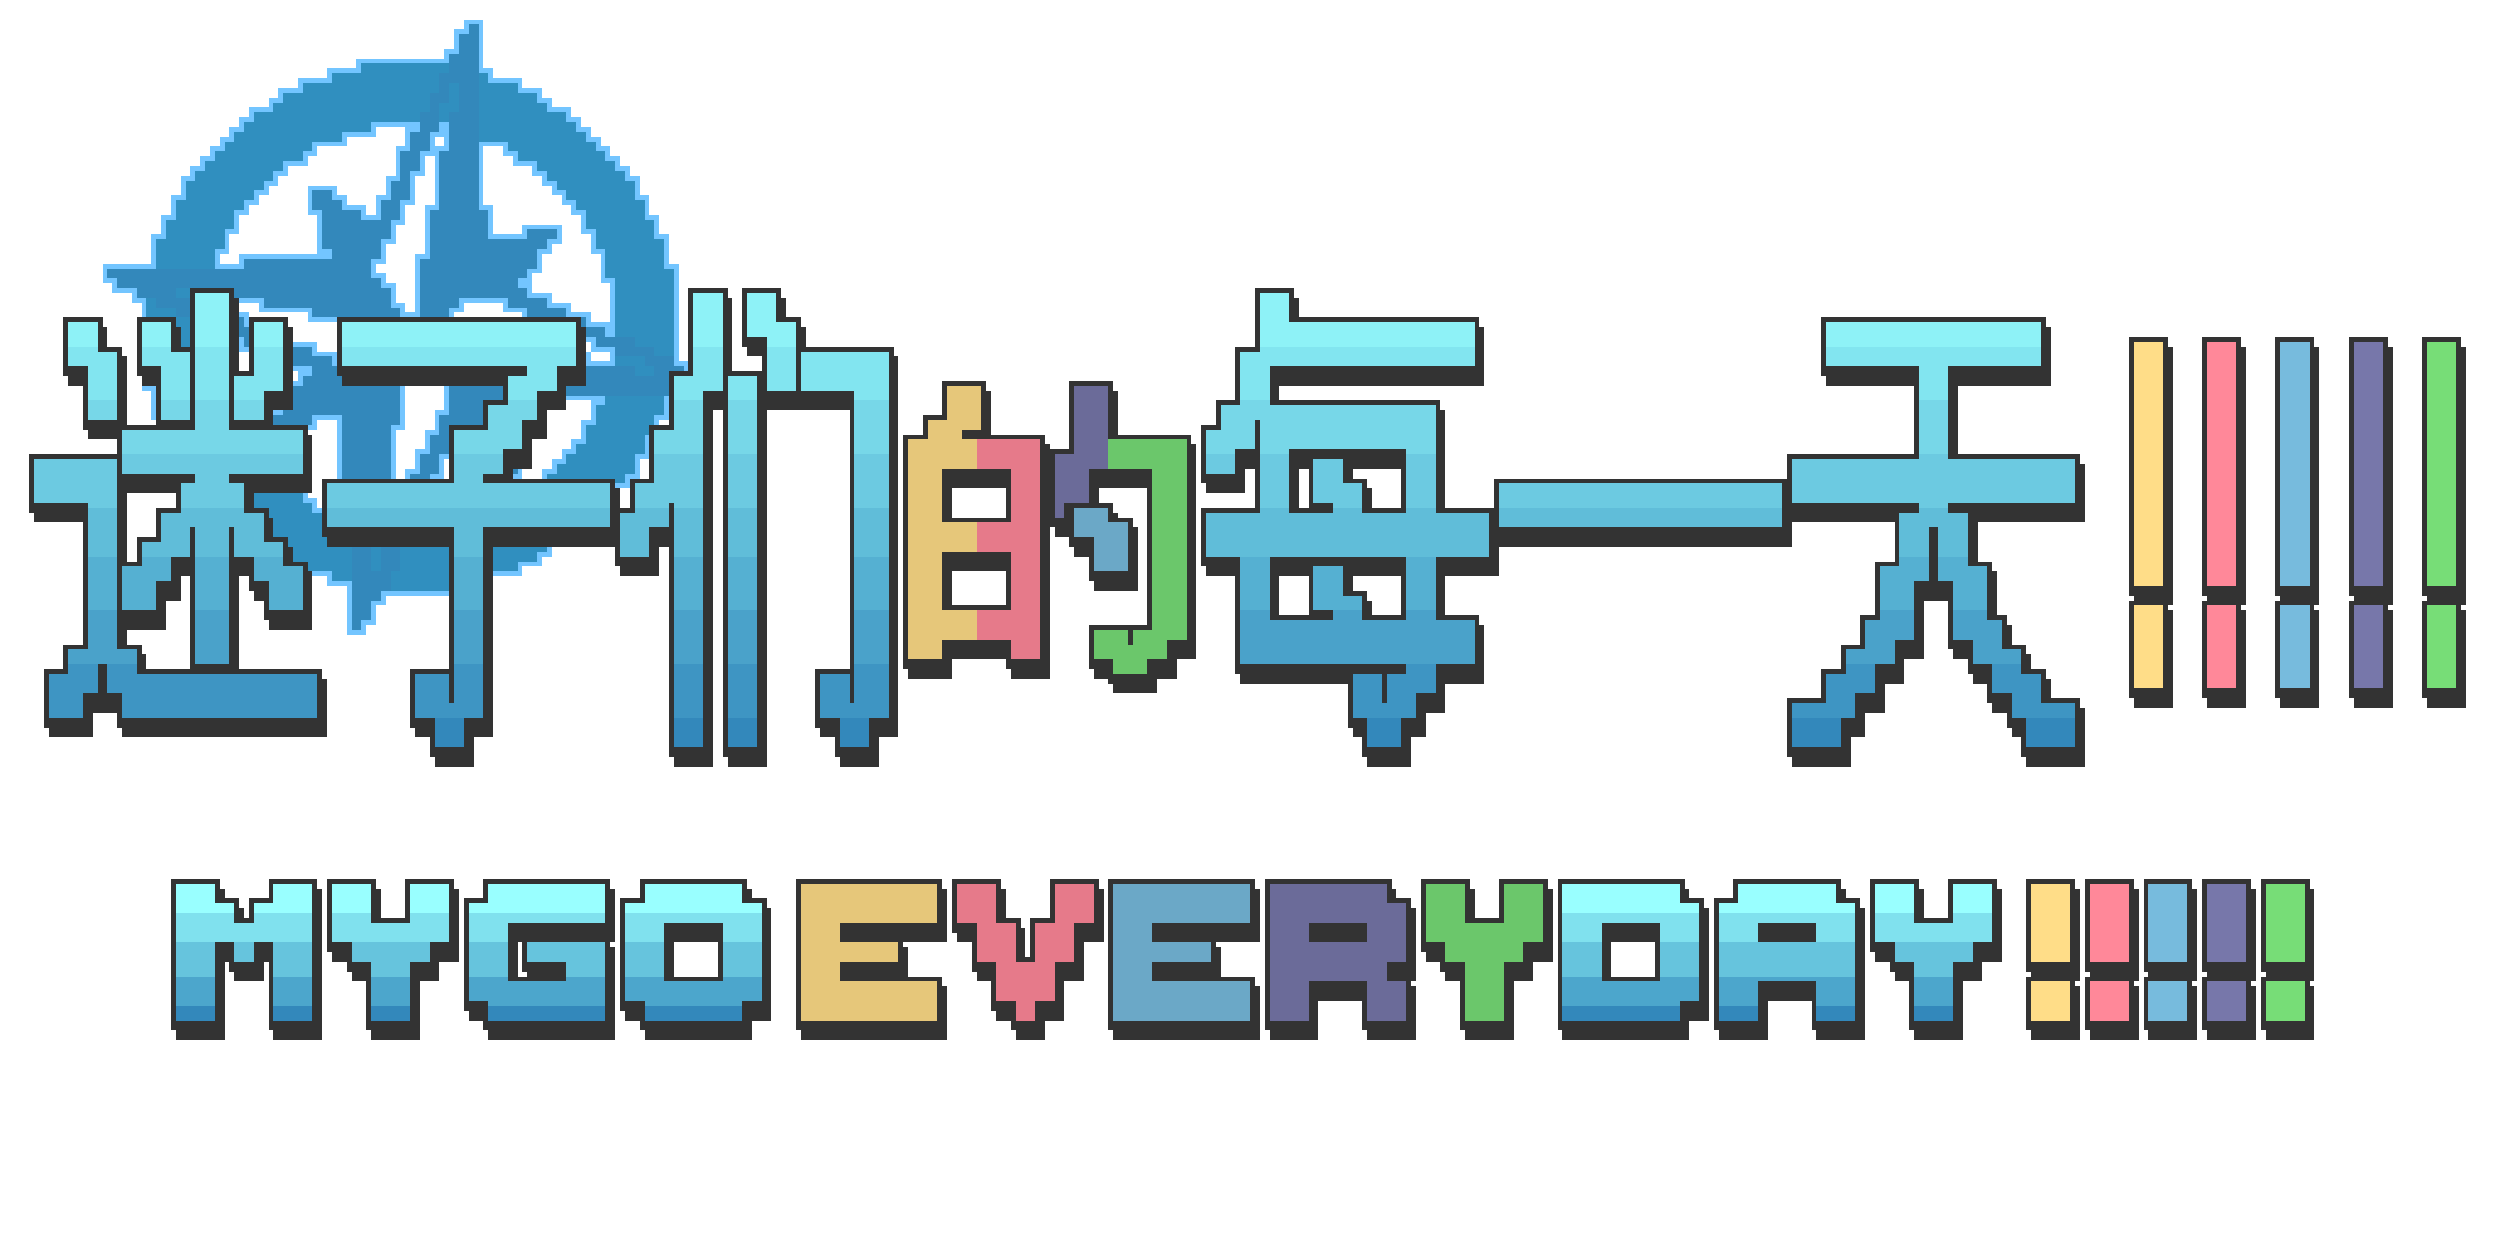 <svg xmlns="http://www.w3.org/2000/svg" viewBox="0 -0.5 512 256" shape-rendering="crispEdges">
<path stroke="#73c5ff" d="M95 4h4M95 5h1M98 5h1M93 6h3M98 6h1M93 7h1M98 7h1M93 8h1M98 8h1M93 9h1M98 9h1M91 10h3M98 10h1M91 11h1M98 11h1M73 12h19M98 12h1M73 13h1M98 13h1M67 14h7M98 14h3M67 15h1M100 15h1M61 16h7M100 16h7M61 17h1M106 17h1M57 18h5M106 18h5M57 19h1M110 19h1M55 20h3M110 20h3M55 21h1M112 21h1M51 22h5M112 22h5M51 23h1M116 23h1M49 24h3M116 24h3M49 25h1M76 25h10M90 25h2M118 25h1M47 26h3M76 26h1M83 26h3M90 26h2M118 26h3M47 27h1M70 27h7M83 27h1M88 27h4M120 27h1M45 28h3M70 28h1M83 28h1M88 28h1M91 28h1M120 28h3M45 29h1M64 29h7M83 29h1M88 29h1M91 29h1M98 29h6M122 29h1M43 30h3M64 30h1M81 30h3M88 30h4M98 30h1M103 30h1M122 30h3M43 31h1M62 31h3M81 31h1M86 31h4M98 31h1M103 31h3M124 31h1M41 32h3M62 32h1M81 32h1M86 32h1M89 32h1M98 32h1M105 32h1M124 32h3M41 33h1M58 33h5M81 33h1M86 33h1M89 33h1M98 33h1M105 33h5M126 33h1M39 34h3M58 34h1M81 34h1M86 34h1M89 34h1M98 34h1M109 34h1M126 34h3M39 35h1M56 35h3M81 35h1M84 35h3M89 35h1M98 35h1M109 35h3M128 35h1M37 36h3M56 36h1M79 36h3M84 36h1M89 36h1M98 36h1M111 36h1M128 36h3M37 37h1M54 37h3M79 37h1M84 37h1M89 37h1M98 37h1M111 37h3M130 37h1M37 38h1M54 38h1M63 38h6M79 38h1M84 38h1M89 38h1M98 38h1M113 38h1M130 38h1M37 39h1M52 39h3M63 39h1M68 39h1M79 39h1M84 39h1M89 39h1M98 39h1M113 39h3M130 39h1M35 40h3M52 40h1M63 40h1M68 40h3M77 40h3M84 40h1M89 40h1M98 40h1M115 40h1M130 40h3M35 41h1M50 41h3M63 41h1M70 41h1M77 41h1M82 41h3M89 41h1M98 41h1M115 41h3M132 41h1M35 42h1M50 42h1M63 42h1M70 42h5M77 42h1M82 42h1M87 42h3M98 42h3M117 42h1M132 42h1M35 43h1M48 43h3M63 43h3M74 43h1M77 43h1M82 43h1M87 43h1M100 43h1M117 43h3M132 43h1M33 44h3M48 44h1M65 44h1M74 44h4M82 44h1M87 44h1M100 44h1M119 44h1M132 44h3M33 45h1M48 45h1M65 45h1M80 45h3M87 45h1M100 45h1M119 45h1M134 45h1M33 46h1M48 46h1M65 46h1M80 46h1M87 46h1M100 46h1M107 46h8M119 46h1M134 46h1M33 47h1M46 47h3M65 47h1M80 47h1M87 47h1M100 47h1M107 47h1M114 47h1M119 47h3M134 47h1M31 48h3M46 48h1M65 48h1M80 48h1M87 48h1M100 48h8M114 48h1M121 48h1M134 48h3M31 49h1M46 49h1M65 49h1M78 49h3M87 49h1M112 49h3M121 49h1M136 49h1M31 50h1M46 50h1M65 50h1M78 50h1M87 50h1M112 50h1M121 50h1M136 50h1M31 51h1M44 51h3M65 51h3M78 51h1M87 51h1M110 51h3M121 51h3M136 51h1M31 52h1M44 52h1M49 52h19M78 52h1M85 52h3M110 52h1M123 52h1M136 52h1M31 53h1M44 53h1M49 53h1M76 53h3M85 53h1M110 53h1M123 53h1M136 53h1M21 54h11M44 54h6M76 54h1M85 54h1M110 54h1M123 54h1M136 54h3M21 55h1M76 55h1M85 55h1M108 55h3M123 55h1M138 55h1M21 56h1M76 56h3M85 56h1M108 56h1M123 56h1M138 56h1M21 57h3M78 57h1M85 57h1M106 57h3M123 57h3M138 57h1M23 58h1M78 58h3M85 58h1M106 58h3M125 58h1M138 58h1M23 59h5M80 59h1M85 59h1M108 59h1M125 59h1M138 59h1M27 60h1M80 60h1M85 60h1M108 60h5M125 60h1M138 60h1M27 61h3M49 61h5M80 61h1M85 61h1M94 61h10M112 61h1M125 61h1M138 61h1M29 62h1M53 62h1M80 62h3M85 62h1M94 62h1M103 62h1M112 62h5M125 62h1M138 62h1M29 63h1M53 63h11M82 63h1M85 63h1M92 63h3M103 63h5M116 63h1M125 63h1M138 63h1M29 64h1M49 64h2M63 64h1M82 64h4M92 64h1M107 64h1M116 64h5M125 64h1M138 64h1M50 65h1M63 65h6M120 65h1M125 65h1M138 65h1M50 66h1M120 66h6M138 66h1M124 67h2M138 67h1M124 68h2M138 68h1M49 69h1M120 69h2M138 69h1M49 70h1M60 70h5M121 70h1M138 70h1M49 71h2M64 71h1M121 71h5M138 71h1M64 72h5M120 72h1M125 72h1M138 72h1M68 73h1M120 73h1M125 73h1M138 73h1M68 74h1M120 74h6M138 74h3M60 75h4M140 75h1M61 76h3M61 77h1M60 78h2M29 79h3M82 79h1M91 79h1M31 80h1M82 80h1M91 80h1M31 81h1M82 81h1M91 81h1M116 81h8M136 81h1M31 82h1M82 82h1M91 82h1M121 82h3M136 82h1M31 83h1M82 83h1M91 83h1M121 83h1M136 83h1M31 84h1M56 84h2M82 84h1M89 84h3M121 84h1M136 84h1M31 85h1M64 85h6M82 85h1M89 85h1M121 85h1M134 85h3M64 86h1M69 86h1M82 86h1M89 86h1M119 86h3M134 86h1M63 87h2M69 87h1M80 87h3M89 87h1M119 87h1M69 88h1M80 88h1M87 88h3M119 88h1M69 89h1M80 89h1M87 89h1M119 89h1M132 89h1M69 90h1M80 90h1M87 90h1M117 90h3M132 90h1M69 91h1M80 91h1M87 91h1M117 91h1M132 91h1M69 92h1M80 92h1M85 92h3M115 92h3M132 92h1M69 93h1M80 93h1M85 93h1M90 93h2M115 93h1M130 93h3M69 94h1M80 94h1M85 94h1M90 94h1M113 94h3M130 94h1M69 95h1M80 95h1M85 95h1M90 95h1M113 95h1M130 95h1M69 96h1M80 96h1M83 96h3M90 96h1M106 96h1M111 96h3M130 96h1M69 97h1M80 97h1M83 97h1M88 97h3M105 97h2M111 97h1M128 97h3M128 98h1M126 99h3M62 101h1M62 102h3M64 103h1M64 104h2M112 112h1M110 113h3M110 114h1M106 115h5M106 116h1M64 117h4M101 117h6M67 118h1M67 119h5M71 120h1M71 121h1M78 121h14M71 122h1M78 122h1M71 123h1M76 123h3M71 124h1M76 124h1M71 125h1M76 125h1M71 126h1M76 126h1M71 127h1M74 127h3M71 128h1M74 128h1M71 129h4" />
<path stroke="#3388bb" d="M96 5h2M96 6h2M94 7h4M94 8h4M94 9h4M94 10h4M92 11h6M92 12h6M92 13h6M92 14h6M90 15h8M90 16h8M90 17h2M94 17h4M90 18h2M94 18h4M88 19h4M94 19h4M88 20h4M94 20h4M88 21h2M94 21h4M88 22h2M94 22h4M86 23h4M92 23h6M86 24h4M92 24h6M86 25h4M92 25h6M86 26h4M92 26h6M84 27h4M92 27h6M84 28h4M92 28h6M84 29h4M92 29h6M84 30h4M92 30h6M82 31h4M90 31h8M82 32h4M90 32h8M82 33h4M90 33h8M82 34h4M90 34h8M82 35h2M90 35h8M82 36h2M90 36h8M80 37h4M90 37h8M80 38h4M90 38h8M64 39h4M80 39h4M90 39h8M64 40h4M80 40h4M90 40h8M64 41h6M78 41h4M90 41h8M64 42h6M78 42h4M90 42h8M66 43h8M78 43h4M88 43h12M66 44h8M78 44h4M88 44h12M66 45h14M88 45h12M66 46h14M88 46h12M66 47h14M88 47h12M108 47h6M66 48h14M88 48h12M108 48h6M66 49h12M88 49h24M66 50h12M88 50h24M68 51h10M88 51h22M68 52h10M88 52h22M50 53h26M86 53h24M50 54h26M86 54h24M22 55h54M86 55h22M22 56h54M86 56h22M24 57h54M86 57h20M24 58h54M86 58h20M28 59h8M48 59h32M86 59h22M28 60h8M48 60h32M86 60h22M32 61h7M54 61h26M86 61h8M104 61h8M32 62h7M54 62h26M86 62h8M104 62h8M36 63h3M64 63h18M86 63h6M108 63h8M36 64h3M64 64h18M86 64h6M108 64h8M49 65h1M119 65h1M49 66h1M119 66h1M49 67h2M120 67h4M49 68h2M120 68h4M50 69h1M122 69h8M50 70h1M122 70h8M60 71h4M126 71h8M60 72h4M126 72h8M60 73h8M132 73h6M60 74h8M132 74h6M64 75h5M120 75h10M134 75h6M64 76h5M120 76h10M134 76h3M62 77h8M120 77h17M62 78h8M120 78h17M60 79h22M92 79h11M116 79h21M60 80h22M92 80h11M116 80h21M60 81h22M92 81h11M60 82h22M92 82h7M60 83h22M92 83h7M58 84h24M92 84h7M56 85h8M70 85h12M90 85h9M56 86h8M70 86h12M90 86h9M70 87h10M90 87h2M70 88h10M90 88h2M70 89h10M88 89h4M70 90h10M88 90h4M70 91h10M88 91h4M70 92h10M88 92h4M70 93h10M86 93h4M70 94h10M86 94h4M70 95h10M86 95h4M70 96h10M86 96h4M105 96h1M70 97h10M84 97h4M72 112h4M78 112h4M72 113h4M78 113h4M72 114h4M78 114h4M72 115h4M78 115h4M72 116h4M78 116h4M72 117h8M72 118h8M72 119h8M72 120h8M72 121h6M72 122h6M72 123h4M72 124h4M72 125h4M72 126h4M72 127h2M72 128h2M89 147h6M138 147h6M149 147h6M172 147h6M280 147h7M367 147h10M415 147h10M89 148h6M138 148h6M149 148h6M172 148h6M280 148h7M367 148h10M415 148h10M89 149h6M138 149h6M149 149h6M172 149h6M280 149h7M367 149h10M415 149h10M89 150h6M138 150h6M149 150h6M172 150h6M280 150h7M367 150h10M415 150h10M89 151h6M138 151h6M149 151h6M172 151h6M280 151h7M367 151h10M415 151h10M89 152h6M138 152h6M149 152h6M172 152h6M280 152h7M367 152h10M415 152h10M36 206h8M56 206h8M76 206h8M100 206h24M132 206h20M320 206h24M352 206h8M372 206h8M392 206h8M36 207h8M56 207h8M76 207h8M100 207h24M132 207h20M320 207h24M352 207h8M372 207h8M392 207h8M36 208h8M56 208h8M76 208h8M100 208h24M132 208h20M320 208h24M352 208h8M372 208h8M392 208h8" />
<path stroke="#308fbf" d="M74 13h18M74 14h18M68 15h22M98 15h2M68 16h22M98 16h2M62 17h28M92 17h2M98 17h8M62 18h28M92 18h2M98 18h8M58 19h30M92 19h2M98 19h12M58 20h30M92 20h2M98 20h12M56 21h32M90 21h4M98 21h14M56 22h32M90 22h4M98 22h14M52 23h34M90 23h2M98 23h18M52 24h34M90 24h2M98 24h18M50 25h26M98 25h20M50 26h26M98 26h20M48 27h22M98 27h22M48 28h22M98 28h22M46 29h18M104 29h18M46 30h18M104 30h18M44 31h18M106 31h18M44 32h18M106 32h18M42 33h16M110 33h16M42 34h16M110 34h16M40 35h16M112 35h16M40 36h16M112 36h16M38 37h16M114 37h16M38 38h16M114 38h16M38 39h14M116 39h14M38 40h14M116 40h14M36 41h14M118 41h14M36 42h14M118 42h14M36 43h12M120 43h12M36 44h12M120 44h12M34 45h14M120 45h14M34 46h14M120 46h14M34 47h12M122 47h12M34 48h12M122 48h12M32 49h14M122 49h14M32 50h14M122 50h14M32 51h12M124 51h12M32 52h12M124 52h12M32 53h12M124 53h12M32 54h12M124 54h12M124 55h14M124 56h14M126 57h12M126 58h12M36 59h3M126 59h12M36 60h3M126 60h12M30 61h2M126 61h12M30 62h2M126 62h12M30 63h6M126 63h12M30 64h6M126 64h12M36 65h3M126 65h12M36 66h3M126 66h12M37 67h2M126 67h12M37 68h2M126 68h12M37 69h2M130 69h8M37 70h2M130 70h8M134 71h4M134 72h4M126 73h6M126 74h6M130 75h4M130 76h4M124 81h12M124 82h12M122 83h14M122 84h14M122 85h12M122 86h12M120 87h13M120 88h13M120 89h12M120 90h12M118 91h14M118 92h14M116 93h14M116 94h14M114 95h16M114 96h16M112 97h16M126 98h2M52 101h10M52 102h10M52 103h12M55 104h9M55 105h11M56 106h10M56 107h10M56 108h10M56 109h10M59 110h8M59 111h8M60 112h12M76 112h2M82 112h10M101 112h11M60 113h12M76 113h2M82 113h10M101 113h9M60 114h12M76 114h2M82 114h10M101 114h9M63 115h9M76 115h2M82 115h10M101 115h5M63 116h9M76 116h2M82 116h10M101 116h5M68 117h4M80 117h12M68 118h4M80 118h12M80 119h12M80 120h12" />
<path stroke="#333333" d="M39 59h9M141 59h8M152 59h8M257 59h8M39 60h1M47 60h1M141 60h1M148 60h1M152 60h1M159 60h1M257 60h1M264 60h1M39 61h1M47 61h2M141 61h1M148 61h2M152 61h1M159 61h2M257 61h1M264 61h2M39 62h1M47 62h2M141 62h1M148 62h2M152 62h1M159 62h2M257 62h1M264 62h2M39 63h1M47 63h2M141 63h1M148 63h2M152 63h1M159 63h2M257 63h1M264 63h2M39 64h1M47 64h2M141 64h1M148 64h2M152 64h1M159 64h2M257 64h1M264 64h2M13 65h8M28 65h8M39 65h1M47 65h2M51 65h8M69 65h50M141 65h1M148 65h2M152 65h1M159 65h5M257 65h1M264 65h39M373 65h46M13 66h1M20 66h1M28 66h1M35 66h1M39 66h1M47 66h2M51 66h1M58 66h1M69 66h1M118 66h1M141 66h1M148 66h2M152 66h1M163 66h1M257 66h1M302 66h1M373 66h1M418 66h1M13 67h1M20 67h2M28 67h1M35 67h2M39 67h1M47 67h2M51 67h1M58 67h2M69 67h1M118 67h2M141 67h1M148 67h2M152 67h1M163 67h2M257 67h1M302 67h2M373 67h1M418 67h2M13 68h1M20 68h2M28 68h1M35 68h2M39 68h1M47 68h2M51 68h1M58 68h2M69 68h1M118 68h2M141 68h1M148 68h2M152 68h1M163 68h2M257 68h1M302 68h2M373 68h1M418 68h2M13 69h1M20 69h2M28 69h1M35 69h2M39 69h1M47 69h2M51 69h1M58 69h2M69 69h1M118 69h2M141 69h1M148 69h2M152 69h5M163 69h2M257 69h1M302 69h2M373 69h1M418 69h2M436 69h8M451 69h8M466 69h8M481 69h8M496 69h8M13 70h1M20 70h2M28 70h1M35 70h2M39 70h1M47 70h2M51 70h1M58 70h2M69 70h1M118 70h2M141 70h1M148 70h2M152 70h5M163 70h2M257 70h1M302 70h2M373 70h1M418 70h2M436 70h1M443 70h1M451 70h1M458 70h1M466 70h1M473 70h1M481 70h1M488 70h1M496 70h1M503 70h1M13 71h1M20 71h5M28 71h1M35 71h5M47 71h2M51 71h1M58 71h2M69 71h1M118 71h2M141 71h1M148 71h2M153 71h4M163 71h20M253 71h5M302 71h2M373 71h1M418 71h2M436 71h1M443 71h2M451 71h1M458 71h2M466 71h1M473 71h2M481 71h1M488 71h2M496 71h1M503 71h2M13 72h1M24 72h1M28 72h1M39 72h1M47 72h2M51 72h1M58 72h2M69 72h1M118 72h2M141 72h1M148 72h2M153 72h4M163 72h1M182 72h1M253 72h1M302 72h2M373 72h1M418 72h2M436 72h1M443 72h2M451 72h1M458 72h2M466 72h1M473 72h2M481 72h1M488 72h2M496 72h1M503 72h2M13 73h1M24 73h2M28 73h1M39 73h1M47 73h2M51 73h1M58 73h2M69 73h1M118 73h2M141 73h1M148 73h2M156 73h1M163 73h1M182 73h2M253 73h1M302 73h2M373 73h1M418 73h2M436 73h1M443 73h2M451 73h1M458 73h2M466 73h1M473 73h2M481 73h1M488 73h2M496 73h1M503 73h2M13 74h1M24 74h2M28 74h1M39 74h1M47 74h2M51 74h1M58 74h2M69 74h1M118 74h2M141 74h1M148 74h2M156 74h1M163 74h1M182 74h2M253 74h1M302 74h2M373 74h1M418 74h2M436 74h1M443 74h2M451 74h1M458 74h2M466 74h1M473 74h2M481 74h1M488 74h2M496 74h1M503 74h2M13 75h5M24 75h2M28 75h5M39 75h1M47 75h2M51 75h1M58 75h2M69 75h39M114 75h6M141 75h1M148 75h2M156 75h1M163 75h1M182 75h2M253 75h1M260 75h44M373 75h20M399 75h21M436 75h1M443 75h2M451 75h1M458 75h2M466 75h1M473 75h2M481 75h1M488 75h2M496 75h1M503 75h2M13 76h5M24 76h2M28 76h5M39 76h1M47 76h5M58 76h2M69 76h39M114 76h6M137 76h5M148 76h9M163 76h1M182 76h2M253 76h1M260 76h44M373 76h20M399 76h21M436 76h1M443 76h2M451 76h1M458 76h2M466 76h1M473 76h2M481 76h1M488 76h2M496 76h1M503 76h2M14 77h4M24 77h2M29 77h4M39 77h1M47 77h1M58 77h2M70 77h34M114 77h6M137 77h1M148 77h1M155 77h2M163 77h1M182 77h2M253 77h1M260 77h44M374 77h19M399 77h21M436 77h1M443 77h2M451 77h1M458 77h2M466 77h1M473 77h2M481 77h1M488 77h2M496 77h1M503 77h2M14 78h4M24 78h2M29 78h4M39 78h1M47 78h1M58 78h2M70 78h34M114 78h6M137 78h1M148 78h1M155 78h2M163 78h1M182 78h2M193 78h9M219 78h9M253 78h1M260 78h44M374 78h19M399 78h21M436 78h1M443 78h2M451 78h1M458 78h2M466 78h1M473 78h2M481 78h1M488 78h2M496 78h1M503 78h2M17 79h1M24 79h2M32 79h1M39 79h1M47 79h1M58 79h2M103 79h1M114 79h2M137 79h1M148 79h1M155 79h2M163 79h1M182 79h2M193 79h1M201 79h1M219 79h1M227 79h1M253 79h1M260 79h2M392 79h1M399 79h2M436 79h1M443 79h2M451 79h1M458 79h2M466 79h1M473 79h2M481 79h1M488 79h2M496 79h1M503 79h2M17 80h1M24 80h2M32 80h1M39 80h1M47 80h1M54 80h6M103 80h1M110 80h6M137 80h1M144 80h5M155 80h20M182 80h2M193 80h1M201 80h2M219 80h1M227 80h2M253 80h1M260 80h2M392 80h1M399 80h2M436 80h1M443 80h2M451 80h1M458 80h2M466 80h1M473 80h2M481 80h1M488 80h2M496 80h1M503 80h2M17 81h1M24 81h2M32 81h1M39 81h1M47 81h1M54 81h6M103 81h1M110 81h6M137 81h1M144 81h5M155 81h20M182 81h2M193 81h1M201 81h2M219 81h1M227 81h2M253 81h1M260 81h2M392 81h1M399 81h2M436 81h1M443 81h2M451 81h1M458 81h2M466 81h1M473 81h2M481 81h1M488 81h2M496 81h1M503 81h2M17 82h1M24 82h2M32 82h1M39 82h1M47 82h1M54 82h6M99 82h5M110 82h6M137 82h1M144 82h5M155 82h20M182 82h2M193 82h1M201 82h2M219 82h1M227 82h2M249 82h5M260 82h35M392 82h1M399 82h2M436 82h1M443 82h2M451 82h1M458 82h2M466 82h1M473 82h2M481 82h1M488 82h2M496 82h1M503 82h2M17 83h1M24 83h2M32 83h1M39 83h1M47 83h1M54 83h6M99 83h1M110 83h6M137 83h1M144 83h5M155 83h20M182 83h2M193 83h1M201 83h2M219 83h1M227 83h2M249 83h1M294 83h1M392 83h1M399 83h2M436 83h1M443 83h2M451 83h1M458 83h2M466 83h1M473 83h2M481 83h1M488 83h2M496 83h1M503 83h2M17 84h1M24 84h2M32 84h1M39 84h1M47 84h1M54 84h2M99 84h1M110 84h2M137 84h1M144 84h2M148 84h1M155 84h2M174 84h1M182 84h2M193 84h1M201 84h2M219 84h1M227 84h2M249 84h1M294 84h2M392 84h1M399 84h2M436 84h1M443 84h2M451 84h1M458 84h2M466 84h1M473 84h2M481 84h1M488 84h2M496 84h1M503 84h2M17 85h1M24 85h2M32 85h1M39 85h1M47 85h1M54 85h2M99 85h1M110 85h2M137 85h1M144 85h2M148 85h1M155 85h2M174 85h1M182 85h2M189 85h5M201 85h2M219 85h1M227 85h2M249 85h1M294 85h2M392 85h1M399 85h2M436 85h1M443 85h2M451 85h1M458 85h2M466 85h1M473 85h2M481 85h1M488 85h2M496 85h1M503 85h2M17 86h9M32 86h8M47 86h9M99 86h1M107 86h5M137 86h1M144 86h2M148 86h1M155 86h2M174 86h1M182 86h2M189 86h1M201 86h2M219 86h1M227 86h2M249 86h1M257 86h1M294 86h2M392 86h1M399 86h2M436 86h1M443 86h2M451 86h1M458 86h2M466 86h1M473 86h2M481 86h1M488 86h2M496 86h1M503 86h2M17 87h23M47 87h16M92 87h8M107 87h5M133 87h5M144 87h2M148 87h1M155 87h2M174 87h1M182 87h2M189 87h1M201 87h2M219 87h1M227 87h2M246 87h4M257 87h1M294 87h2M392 87h1M399 87h2M436 87h1M443 87h2M451 87h1M458 87h2M466 87h1M473 87h2M481 87h1M488 87h2M496 87h1M503 87h2M18 88h7M62 88h1M92 88h1M107 88h5M133 88h1M144 88h2M148 88h1M155 88h2M174 88h1M182 88h2M189 88h1M197 88h6M219 88h1M227 88h2M246 88h1M257 88h1M294 88h2M392 88h1M399 88h2M436 88h1M443 88h2M451 88h1M458 88h2M466 88h1M473 88h2M481 88h1M488 88h2M496 88h1M503 88h2M18 89h7M62 89h2M92 89h1M107 89h5M133 89h1M144 89h2M148 89h1M155 89h2M174 89h1M182 89h2M185 89h5M197 89h17M219 89h1M227 89h17M246 89h1M257 89h1M294 89h2M392 89h1M399 89h2M436 89h1M443 89h2M451 89h1M458 89h2M466 89h1M473 89h2M481 89h1M488 89h2M496 89h1M503 89h2M24 90h1M62 90h2M92 90h1M107 90h2M133 90h1M144 90h2M148 90h1M155 90h2M174 90h1M182 90h2M185 90h1M213 90h1M219 90h1M243 90h1M246 90h1M257 90h1M294 90h2M392 90h1M399 90h2M436 90h1M443 90h2M451 90h1M458 90h2M466 90h1M473 90h2M481 90h1M488 90h2M496 90h1M503 90h2M24 91h1M62 91h2M92 91h1M107 91h2M133 91h1M144 91h2M148 91h1M155 91h2M174 91h1M182 91h2M185 91h1M213 91h2M219 91h1M243 91h2M246 91h1M257 91h1M294 91h2M392 91h1M399 91h2M436 91h1M443 91h2M451 91h1M458 91h2M466 91h1M473 91h2M481 91h1M488 91h2M496 91h1M503 91h2M24 92h1M62 92h2M92 92h1M103 92h6M133 92h1M144 92h2M148 92h1M155 92h2M174 92h1M182 92h2M185 92h1M213 92h7M243 92h2M246 92h1M253 92h5M264 92h24M294 92h2M392 92h1M399 92h2M436 92h1M443 92h2M451 92h1M458 92h2M466 92h1M473 92h2M481 92h1M488 92h2M496 92h1M503 92h2M6 93h19M62 93h2M92 93h1M103 93h6M133 93h1M144 93h2M148 93h1M155 93h2M174 93h1M182 93h2M185 93h1M213 93h3M243 93h2M246 93h1M253 93h5M264 93h24M294 93h2M366 93h27M399 93h27M436 93h1M443 93h2M451 93h1M458 93h2M466 93h1M473 93h2M481 93h1M488 93h2M496 93h1M503 93h2M6 94h1M24 94h1M62 94h2M92 94h1M103 94h6M133 94h1M144 94h2M148 94h1M155 94h2M174 94h1M182 94h2M185 94h1M213 94h3M243 94h2M246 94h1M253 94h5M264 94h5M275 94h13M294 94h2M366 94h1M425 94h1M436 94h1M443 94h2M451 94h1M458 94h2M466 94h1M473 94h2M481 94h1M488 94h2M496 94h1M503 94h2M6 95h1M24 95h1M62 95h2M92 95h1M103 95h6M133 95h1M144 95h2M148 95h1M155 95h2M174 95h1M182 95h2M185 95h1M213 95h3M243 95h2M246 95h1M253 95h5M264 95h5M275 95h13M294 95h2M366 95h1M425 95h2M436 95h1M443 95h2M451 95h1M458 95h2M466 95h1M473 95h2M481 95h1M488 95h2M496 95h1M503 95h2M6 96h1M24 96h1M62 96h2M92 96h1M103 96h2M133 96h1M144 96h2M148 96h1M155 96h2M174 96h1M182 96h2M185 96h1M193 96h14M213 96h3M223 96h13M243 96h2M246 96h1M253 96h2M257 96h1M264 96h2M268 96h1M275 96h2M287 96h1M294 96h2M366 96h1M425 96h2M436 96h1M443 96h2M451 96h1M458 96h2M466 96h1M473 96h2M481 96h1M488 96h2M496 96h1M503 96h2M6 97h1M24 97h16M47 97h17M92 97h1M99 97h6M133 97h1M144 97h2M148 97h1M155 97h2M174 97h1M182 97h2M185 97h1M193 97h14M213 97h3M223 97h13M243 97h2M246 97h9M257 97h1M264 97h2M268 97h1M275 97h2M287 97h1M294 97h2M366 97h1M425 97h2M436 97h1M443 97h2M451 97h1M458 97h2M466 97h1M473 97h2M481 97h1M488 97h2M496 97h1M503 97h2M6 98h1M24 98h16M47 98h17M66 98h27M99 98h27M129 98h5M144 98h2M148 98h1M155 98h2M174 98h1M182 98h2M185 98h1M193 98h14M213 98h3M223 98h13M243 98h2M246 98h9M257 98h1M264 98h2M268 98h1M275 98h5M287 98h1M294 98h2M306 98h61M425 98h2M436 98h1M443 98h2M451 98h1M458 98h2M466 98h1M473 98h2M481 98h1M488 98h2M496 98h1M503 98h2M6 99h1M24 99h13M50 99h14M66 99h1M125 99h1M129 99h1M144 99h2M148 99h1M155 99h2M174 99h1M182 99h2M185 99h1M193 99h14M213 99h3M223 99h13M243 99h2M247 99h8M257 99h1M264 99h2M268 99h1M279 99h1M287 99h1M294 99h2M306 99h1M365 99h2M425 99h2M436 99h1M443 99h2M451 99h1M458 99h2M466 99h1M473 99h2M481 99h1M488 99h2M496 99h1M503 99h2M6 100h1M24 100h13M50 100h14M66 100h1M125 100h2M129 100h1M144 100h2M148 100h1M155 100h2M174 100h1M182 100h2M185 100h1M193 100h2M206 100h1M213 100h3M223 100h2M235 100h1M243 100h2M247 100h8M257 100h1M264 100h2M268 100h1M279 100h2M287 100h1M294 100h2M306 100h1M365 100h2M425 100h2M436 100h1M443 100h2M451 100h1M458 100h2M466 100h1M473 100h2M481 100h1M488 100h2M496 100h1M503 100h2M6 101h1M24 101h2M36 101h1M50 101h2M66 101h1M125 101h2M129 101h1M144 101h2M148 101h1M155 101h2M174 101h1M182 101h2M185 101h1M193 101h2M206 101h1M213 101h3M223 101h2M235 101h1M243 101h2M257 101h1M264 101h2M268 101h1M279 101h2M287 101h1M294 101h2M306 101h1M365 101h2M425 101h2M436 101h1M443 101h2M451 101h1M458 101h2M466 101h1M473 101h2M481 101h1M488 101h2M496 101h1M503 101h2M6 102h1M24 102h2M36 102h1M50 102h2M66 102h1M125 102h2M129 102h1M144 102h2M148 102h1M155 102h2M174 102h1M182 102h2M185 102h1M193 102h2M206 102h1M213 102h3M223 102h2M235 102h1M243 102h2M257 102h1M264 102h2M268 102h1M279 102h2M287 102h1M294 102h2M306 102h1M365 102h2M425 102h2M436 102h1M443 102h2M451 102h1M458 102h2M466 102h1M473 102h2M481 102h1M488 102h2M496 102h1M503 102h2M6 103h12M24 103h2M36 103h1M50 103h2M66 103h1M125 103h2M129 103h1M137 103h1M144 103h2M148 103h1M155 103h2M174 103h1M182 103h2M185 103h1M193 103h2M206 103h1M213 103h3M218 103h10M235 103h1M243 103h2M257 103h1M264 103h2M268 103h5M279 103h2M287 103h1M294 103h2M306 103h1M365 103h28M399 103h28M436 103h1M443 103h2M451 103h1M458 103h2M466 103h1M473 103h2M481 103h1M488 103h2M496 103h1M503 103h2M6 104h12M24 104h2M32 104h5M50 104h5M66 104h1M125 104h5M137 104h1M144 104h2M148 104h1M155 104h2M174 104h1M182 104h2M185 104h1M193 104h2M206 104h1M213 104h3M218 104h2M227 104h1M235 104h1M243 104h2M246 104h12M264 104h9M279 104h9M294 104h13M365 104h28M399 104h28M436 104h1M443 104h2M451 104h1M458 104h2M466 104h1M473 104h2M481 104h1M488 104h2M496 104h1M503 104h2M7 105h11M24 105h2M32 105h1M54 105h1M66 105h1M125 105h2M137 105h1M144 105h2M148 105h1M155 105h2M174 105h1M182 105h2M185 105h1M193 105h2M206 105h1M213 105h3M218 105h2M227 105h2M235 105h1M243 105h2M246 105h1M305 105h2M365 105h24M403 105h24M436 105h1M443 105h2M451 105h1M458 105h2M466 105h1M473 105h2M481 105h1M488 105h2M496 105h1M503 105h2M7 106h11M24 106h2M32 106h1M54 106h2M66 106h1M125 106h2M137 106h1M144 106h2M148 106h1M155 106h2M174 106h1M182 106h2M185 106h1M193 106h14M213 106h7M227 106h5M235 106h1M243 106h2M246 106h1M305 106h2M365 106h24M403 106h24M436 106h1M443 106h2M451 106h1M458 106h2M466 106h1M473 106h2M481 106h1M488 106h2M496 106h1M503 106h2M17 107h1M24 107h2M32 107h1M54 107h2M66 107h1M125 107h2M137 107h1M144 107h2M148 107h1M155 107h2M174 107h1M182 107h2M185 107h1M213 107h7M231 107h1M235 107h1M243 107h2M246 107h1M305 107h2M365 107h2M388 107h1M403 107h2M436 107h1M443 107h2M451 107h1M458 107h2M466 107h1M473 107h2M481 107h1M488 107h2M496 107h1M503 107h2M17 108h1M24 108h2M32 108h1M39 108h1M47 108h1M54 108h2M66 108h27M99 108h28M133 108h5M144 108h2M148 108h1M155 108h2M174 108h1M182 108h2M185 108h1M213 108h2M216 108h4M231 108h2M235 108h1M243 108h2M246 108h1M305 108h62M388 108h1M395 108h2M403 108h2M436 108h1M443 108h2M451 108h1M458 108h2M466 108h1M473 108h2M481 108h1M488 108h2M496 108h1M503 108h2M17 109h1M24 109h2M32 109h1M39 109h1M47 109h1M54 109h2M66 109h27M99 109h28M133 109h5M144 109h2M148 109h1M155 109h2M174 109h1M182 109h2M185 109h1M213 109h2M216 109h4M231 109h2M235 109h1M243 109h2M246 109h1M305 109h62M388 109h1M395 109h2M403 109h2M436 109h1M443 109h2M451 109h1M458 109h2M466 109h1M473 109h2M481 109h1M488 109h2M496 109h1M503 109h2M17 110h1M24 110h2M28 110h5M39 110h1M47 110h1M54 110h5M67 110h26M99 110h28M133 110h5M144 110h2M148 110h1M155 110h2M174 110h1M182 110h2M185 110h1M213 110h2M219 110h5M231 110h2M235 110h1M243 110h2M246 110h1M305 110h62M388 110h1M395 110h2M403 110h2M436 110h1M443 110h2M451 110h1M458 110h2M466 110h1M473 110h2M481 110h1M488 110h2M496 110h1M503 110h2M17 111h1M24 111h2M28 111h1M39 111h1M47 111h1M58 111h1M67 111h26M99 111h28M133 111h5M144 111h2M148 111h1M155 111h2M174 111h1M182 111h2M185 111h1M213 111h2M219 111h5M231 111h2M235 111h1M243 111h2M246 111h1M305 111h62M388 111h1M395 111h2M403 111h2M436 111h1M443 111h2M451 111h1M458 111h2M466 111h1M473 111h2M481 111h1M488 111h2M496 111h1M503 111h2M17 112h1M24 112h2M28 112h1M39 112h1M47 112h1M58 112h2M92 112h1M99 112h2M126 112h1M133 112h2M137 112h1M144 112h2M148 112h1M155 112h2M174 112h1M182 112h2M185 112h1M213 112h2M220 112h4M231 112h2M235 112h1M243 112h2M246 112h1M305 112h2M388 112h1M395 112h2M403 112h2M436 112h1M443 112h2M451 112h1M458 112h2M466 112h1M473 112h2M481 112h1M488 112h2M496 112h1M503 112h2M17 113h1M24 113h2M28 113h1M39 113h1M47 113h1M58 113h2M92 113h1M99 113h2M126 113h1M133 113h2M137 113h1M144 113h2M148 113h1M155 113h2M174 113h1M182 113h2M185 113h1M193 113h14M213 113h2M220 113h4M231 113h2M235 113h1M243 113h2M246 113h1M305 113h2M388 113h1M395 113h2M403 113h2M436 113h1M443 113h2M451 113h1M458 113h2M466 113h1M473 113h2M481 113h1M488 113h2M496 113h1M503 113h2M17 114h1M24 114h2M28 114h1M35 114h5M47 114h5M58 114h2M92 114h1M99 114h2M126 114h9M137 114h1M144 114h2M148 114h1M155 114h2M174 114h1M182 114h2M185 114h1M193 114h14M213 114h2M223 114h1M231 114h2M235 114h1M243 114h2M246 114h8M260 114h28M294 114h13M388 114h1M395 114h2M403 114h2M436 114h1M443 114h2M451 114h1M458 114h2M466 114h1M473 114h2M481 114h1M488 114h2M496 114h1M503 114h2M17 115h1M24 115h5M35 115h5M47 115h5M58 115h5M92 115h1M99 115h2M126 115h9M137 115h1M144 115h2M148 115h1M155 115h2M174 115h1M182 115h2M185 115h1M193 115h14M213 115h2M223 115h1M231 115h2M235 115h1M243 115h2M246 115h8M260 115h28M294 115h13M384 115h5M395 115h2M403 115h5M436 115h1M443 115h2M451 115h1M458 115h2M466 115h1M473 115h2M481 115h1M488 115h2M496 115h1M503 115h2M17 116h1M24 116h1M35 116h5M47 116h5M62 116h1M92 116h1M99 116h2M127 116h8M137 116h1M144 116h2M148 116h1M155 116h2M174 116h1M182 116h2M185 116h1M193 116h14M213 116h2M223 116h1M231 116h2M235 116h1M243 116h2M247 116h7M260 116h9M275 116h13M294 116h13M384 116h1M395 116h2M407 116h1M436 116h1M443 116h2M451 116h1M458 116h2M466 116h1M473 116h2M481 116h1M488 116h2M496 116h1M503 116h2M17 117h1M24 117h1M35 117h5M47 117h5M62 117h2M92 117h1M99 117h2M127 117h8M137 117h1M144 117h2M148 117h1M155 117h2M174 117h1M182 117h2M185 117h1M193 117h2M206 117h1M213 117h2M223 117h10M235 117h1M243 117h2M247 117h7M260 117h9M275 117h13M294 117h13M384 117h1M395 117h2M407 117h2M436 117h1M443 117h2M451 117h1M458 117h2M466 117h1M473 117h2M481 117h1M488 117h2M496 117h1M503 117h2M17 118h1M24 118h1M35 118h2M39 118h1M47 118h2M51 118h1M62 118h2M92 118h1M99 118h2M137 118h1M144 118h2M148 118h1M155 118h2M174 118h1M182 118h2M185 118h1M193 118h2M206 118h1M213 118h2M223 118h10M235 118h1M243 118h2M253 118h1M260 118h2M268 118h1M275 118h2M287 118h1M294 118h2M384 118h1M395 118h2M407 118h2M436 118h1M443 118h2M451 118h1M458 118h2M466 118h1M473 118h2M481 118h1M488 118h2M496 118h1M503 118h2M17 119h1M24 119h1M32 119h5M39 119h1M47 119h2M51 119h4M62 119h2M92 119h1M99 119h2M137 119h1M144 119h2M148 119h1M155 119h2M174 119h1M182 119h2M185 119h1M193 119h2M206 119h1M213 119h2M224 119h9M235 119h1M243 119h2M253 119h1M260 119h2M268 119h1M275 119h2M287 119h1M294 119h2M384 119h1M392 119h8M407 119h2M436 119h1M443 119h2M451 119h1M458 119h2M466 119h1M473 119h2M481 119h1M488 119h2M496 119h1M503 119h2M17 120h1M24 120h1M32 120h5M39 120h1M47 120h2M51 120h4M62 120h2M92 120h1M99 120h2M137 120h1M144 120h2M148 120h1M155 120h2M174 120h1M182 120h2M185 120h1M193 120h2M206 120h1M213 120h2M224 120h9M235 120h1M243 120h2M253 120h1M260 120h2M268 120h1M275 120h2M287 120h1M294 120h2M384 120h1M392 120h8M407 120h2M436 120h9M451 120h9M466 120h9M481 120h9M496 120h9M17 121h1M24 121h1M32 121h5M39 121h1M47 121h2M52 121h3M62 121h2M92 121h1M99 121h2M137 121h1M144 121h2M148 121h1M155 121h2M174 121h1M182 121h2M185 121h1M193 121h2M206 121h1M213 121h2M235 121h1M243 121h2M253 121h1M260 121h2M268 121h1M275 121h5M287 121h1M294 121h2M384 121h1M392 121h8M407 121h2M436 121h9M451 121h9M466 121h9M481 121h9M496 121h9M17 122h1M24 122h1M32 122h5M39 122h1M47 122h2M52 122h3M62 122h2M92 122h1M99 122h2M137 122h1M144 122h2M148 122h1M155 122h2M174 122h1M182 122h2M185 122h1M193 122h2M206 122h1M213 122h2M235 122h1M243 122h2M253 122h1M260 122h2M268 122h1M279 122h1M287 122h1M294 122h2M384 122h1M392 122h8M407 122h2M437 122h8M452 122h8M467 122h8M482 122h8M497 122h8M17 123h1M24 123h1M32 123h2M39 123h1M47 123h2M54 123h1M62 123h2M92 123h1M99 123h2M137 123h1M144 123h2M148 123h1M155 123h2M174 123h1M182 123h2M185 123h1M193 123h2M206 123h1M213 123h2M235 123h1M243 123h2M253 123h1M260 123h2M268 123h1M279 123h2M287 123h1M294 123h2M384 123h1M392 123h2M399 123h1M407 123h2M436 123h9M451 123h9M466 123h9M481 123h9M496 123h9M17 124h1M24 124h1M32 124h2M39 124h1M47 124h2M54 124h1M62 124h2M92 124h1M99 124h2M137 124h1M144 124h2M148 124h1M155 124h2M174 124h1M182 124h2M185 124h1M193 124h14M213 124h2M235 124h1M243 124h2M253 124h1M260 124h2M268 124h1M279 124h2M287 124h1M294 124h2M384 124h1M392 124h2M399 124h1M407 124h2M436 124h1M443 124h1M451 124h1M458 124h1M466 124h1M473 124h1M481 124h1M488 124h1M496 124h1M503 124h1M17 125h1M24 125h10M39 125h1M47 125h2M54 125h10M92 125h1M99 125h2M137 125h1M144 125h2M148 125h1M155 125h2M174 125h1M182 125h2M185 125h1M213 125h2M235 125h1M243 125h2M253 125h1M260 125h2M268 125h5M279 125h2M287 125h1M294 125h2M384 125h1M392 125h2M399 125h1M407 125h2M436 125h1M443 125h2M451 125h1M458 125h2M466 125h1M473 125h2M481 125h1M488 125h2M496 125h1M503 125h2M17 126h1M24 126h10M39 126h1M47 126h2M54 126h10M92 126h1M99 126h2M137 126h1M144 126h2M148 126h1M155 126h2M174 126h1M182 126h2M185 126h1M213 126h2M235 126h1M243 126h2M253 126h1M260 126h13M279 126h9M294 126h9M381 126h4M392 126h2M399 126h1M407 126h4M436 126h1M443 126h2M451 126h1M458 126h2M466 126h1M473 126h2M481 126h1M488 126h2M496 126h1M503 126h2M17 127h1M24 127h10M39 127h1M47 127h2M55 127h9M92 127h1M99 127h2M137 127h1M144 127h2M148 127h1M155 127h2M174 127h1M182 127h2M185 127h1M213 127h2M235 127h1M243 127h2M253 127h1M302 127h1M381 127h1M392 127h2M399 127h1M410 127h1M436 127h1M443 127h2M451 127h1M458 127h2M466 127h1M473 127h2M481 127h1M488 127h2M496 127h1M503 127h2M17 128h1M24 128h10M39 128h1M47 128h2M55 128h9M92 128h1M99 128h2M137 128h1M144 128h2M148 128h1M155 128h2M174 128h1M182 128h2M185 128h1M213 128h2M223 128h13M243 128h2M253 128h1M302 128h2M381 128h1M392 128h2M399 128h1M410 128h2M436 128h1M443 128h2M451 128h1M458 128h2M466 128h1M473 128h2M481 128h1M488 128h2M496 128h1M503 128h2M17 129h1M24 129h2M39 129h1M47 129h2M92 129h1M99 129h2M137 129h1M144 129h2M148 129h1M155 129h2M174 129h1M182 129h2M185 129h1M213 129h2M223 129h1M231 129h1M243 129h2M253 129h1M302 129h2M381 129h1M392 129h2M399 129h1M410 129h2M436 129h1M443 129h2M451 129h1M458 129h2M466 129h1M473 129h2M481 129h1M488 129h2M496 129h1M503 129h2M17 130h1M24 130h2M39 130h1M47 130h2M92 130h1M99 130h2M137 130h1M144 130h2M148 130h1M155 130h2M174 130h1M182 130h2M185 130h1M213 130h2M223 130h1M231 130h1M243 130h2M253 130h1M302 130h2M381 130h1M392 130h2M399 130h1M410 130h2M436 130h1M443 130h2M451 130h1M458 130h2M466 130h1M473 130h2M481 130h1M488 130h2M496 130h1M503 130h2M17 131h1M24 131h2M39 131h1M47 131h2M92 131h1M99 131h2M137 131h1M144 131h2M148 131h1M155 131h2M174 131h1M182 131h2M185 131h1M193 131h14M213 131h2M223 131h1M231 131h1M239 131h6M253 131h1M302 131h2M381 131h1M388 131h6M399 131h5M410 131h2M436 131h1M443 131h2M451 131h1M458 131h2M466 131h1M473 131h2M481 131h1M488 131h2M496 131h1M503 131h2M13 132h5M24 132h5M39 132h1M47 132h2M92 132h1M99 132h2M137 132h1M144 132h2M148 132h1M155 132h2M174 132h1M182 132h2M185 132h1M193 132h14M213 132h2M223 132h1M239 132h6M253 132h1M302 132h2M377 132h5M388 132h6M399 132h5M410 132h5M436 132h1M443 132h2M451 132h1M458 132h2M466 132h1M473 132h2M481 132h1M488 132h2M496 132h1M503 132h2M13 133h1M28 133h1M39 133h1M47 133h2M92 133h1M99 133h2M137 133h1M144 133h2M148 133h1M155 133h2M174 133h1M182 133h2M185 133h1M193 133h14M213 133h2M223 133h1M239 133h6M253 133h1M302 133h2M377 133h1M388 133h6M400 133h4M414 133h1M436 133h1M443 133h2M451 133h1M458 133h2M466 133h1M473 133h2M481 133h1M488 133h2M496 133h1M503 133h2M13 134h1M28 134h2M39 134h1M47 134h2M92 134h1M99 134h2M137 134h1M144 134h2M148 134h1M155 134h2M174 134h1M182 134h2M185 134h1M193 134h14M213 134h2M223 134h1M239 134h6M253 134h1M302 134h2M377 134h1M388 134h6M400 134h4M414 134h2M436 134h1M443 134h2M451 134h1M458 134h2M466 134h1M473 134h2M481 134h1M488 134h2M496 134h1M503 134h2M13 135h1M28 135h2M39 135h1M47 135h2M92 135h1M99 135h2M137 135h1M144 135h2M148 135h1M155 135h2M174 135h1M182 135h2M185 135h10M206 135h9M223 135h5M235 135h6M253 135h1M302 135h2M377 135h1M388 135h2M403 135h1M414 135h2M436 135h1M443 135h2M451 135h1M458 135h2M466 135h1M473 135h2M481 135h1M488 135h2M496 135h1M503 135h2M13 136h1M20 136h2M28 136h2M39 136h10M92 136h1M99 136h2M137 136h1M144 136h2M148 136h1M155 136h2M174 136h1M182 136h2M185 136h10M206 136h9M223 136h5M235 136h6M253 136h35M294 136h10M377 136h1M384 136h6M403 136h5M414 136h2M436 136h1M443 136h2M451 136h1M458 136h2M466 136h1M473 136h2M481 136h1M488 136h2M496 136h1M503 136h2M9 137h5M20 137h2M28 137h38M84 137h9M99 137h2M137 137h1M144 137h2M148 137h1M155 137h2M167 137h8M182 137h2M186 137h9M207 137h8M224 137h4M235 137h6M253 137h35M294 137h10M373 137h5M384 137h6M403 137h5M414 137h5M436 137h1M443 137h2M451 137h1M458 137h2M466 137h1M473 137h2M481 137h1M488 137h2M496 137h1M503 137h2M9 138h1M20 138h2M65 138h1M84 138h1M92 138h1M99 138h2M137 138h1M144 138h2M148 138h1M155 138h2M167 138h1M174 138h1M182 138h2M186 138h9M207 138h8M224 138h17M254 138h23M283 138h1M294 138h10M373 138h1M384 138h6M404 138h4M418 138h1M436 138h1M443 138h2M451 138h1M458 138h2M466 138h1M473 138h2M481 138h1M488 138h2M496 138h1M503 138h2M9 139h1M20 139h2M65 139h2M84 139h1M92 139h1M99 139h2M137 139h1M144 139h2M148 139h1M155 139h2M167 139h1M174 139h1M182 139h2M227 139h10M254 139h23M283 139h1M294 139h10M373 139h1M384 139h6M404 139h4M418 139h2M436 139h1M443 139h2M451 139h1M458 139h2M466 139h1M473 139h2M481 139h1M488 139h2M496 139h1M503 139h2M9 140h1M20 140h2M65 140h2M84 140h1M92 140h1M99 140h2M137 140h1M144 140h2M148 140h1M155 140h2M167 140h1M174 140h1M182 140h2M228 140h9M276 140h1M283 140h1M294 140h2M373 140h1M384 140h2M407 140h1M418 140h2M436 140h1M443 140h2M451 140h1M458 140h2M466 140h1M473 140h2M481 140h1M488 140h2M496 140h1M503 140h2M9 141h1M20 141h2M65 141h2M84 141h1M92 141h1M99 141h2M137 141h1M144 141h2M148 141h1M155 141h2M167 141h1M174 141h1M182 141h2M228 141h9M276 141h1M283 141h1M294 141h2M373 141h1M384 141h2M407 141h1M418 141h2M436 141h9M451 141h9M466 141h9M481 141h9M496 141h9M9 142h1M17 142h8M65 142h2M84 142h1M92 142h1M99 142h2M137 142h1M144 142h2M148 142h1M155 142h2M167 142h1M174 142h1M182 142h2M276 142h1M283 142h1M290 142h6M373 142h1M380 142h6M407 142h5M418 142h2M436 142h9M451 142h9M466 142h9M481 142h9M496 142h9M9 143h1M17 143h8M65 143h2M84 143h1M92 143h1M99 143h2M137 143h1M144 143h2M148 143h1M155 143h2M167 143h1M174 143h1M182 143h2M276 143h1M283 143h1M290 143h6M366 143h8M380 143h6M407 143h5M418 143h8M437 143h8M452 143h8M467 143h8M482 143h8M497 143h8M9 144h1M17 144h8M65 144h2M84 144h1M99 144h2M137 144h1M144 144h2M148 144h1M155 144h2M167 144h1M182 144h2M276 144h1M290 144h6M366 144h1M380 144h6M408 144h4M425 144h1M437 144h8M452 144h8M467 144h8M482 144h8M497 144h8M9 145h1M17 145h8M65 145h2M84 145h1M99 145h2M137 145h1M144 145h2M148 145h1M155 145h2M167 145h1M182 145h2M276 145h1M290 145h6M366 145h1M380 145h6M408 145h4M425 145h2M9 146h1M17 146h2M24 146h1M65 146h2M84 146h1M99 146h2M137 146h1M144 146h2M148 146h1M155 146h2M167 146h1M182 146h2M276 146h1M290 146h2M366 146h1M380 146h2M411 146h1M425 146h2M9 147h10M24 147h43M84 147h5M95 147h6M137 147h1M144 147h2M148 147h1M155 147h2M167 147h5M178 147h6M276 147h4M287 147h5M366 147h1M377 147h5M411 147h4M425 147h2M9 148h10M24 148h43M84 148h5M95 148h6M137 148h1M144 148h2M148 148h1M155 148h2M167 148h5M178 148h6M276 148h4M287 148h5M366 148h1M377 148h5M411 148h4M425 148h2M10 149h9M25 149h42M85 149h4M95 149h6M137 149h1M144 149h2M148 149h1M155 149h2M168 149h4M178 149h6M277 149h3M287 149h5M366 149h1M377 149h5M412 149h3M425 149h2M10 150h9M25 150h42M85 150h4M95 150h6M137 150h1M144 150h2M148 150h1M155 150h2M168 150h4M178 150h6M277 150h3M287 150h5M366 150h1M377 150h5M412 150h3M425 150h2M88 151h1M95 151h2M137 151h1M144 151h2M148 151h1M155 151h2M171 151h1M178 151h2M279 151h1M287 151h2M366 151h1M377 151h2M414 151h1M425 151h2M88 152h1M95 152h2M137 152h1M144 152h2M148 152h1M155 152h2M171 152h1M178 152h2M279 152h1M287 152h2M366 152h1M377 152h2M414 152h1M425 152h2M88 153h9M137 153h9M148 153h9M171 153h9M279 153h10M366 153h13M414 153h13M88 154h9M137 154h9M148 154h9M171 154h9M279 154h10M366 154h13M414 154h13M89 155h8M138 155h8M149 155h8M172 155h8M280 155h9M367 155h12M415 155h12M89 156h8M138 156h8M149 156h8M172 156h8M280 156h9M367 156h12M415 156h12M35 180h10M55 180h10M67 180h10M83 180h10M99 180h26M131 180h22M163 180h30M195 180h10M215 180h10M227 180h30M259 180h26M291 180h10M307 180h10M319 180h26M355 180h22M383 180h10M399 180h10M415 180h10M427 180h10M439 180h10M451 180h10M463 180h10M35 181h1M44 181h1M55 181h1M64 181h1M67 181h1M76 181h1M83 181h1M92 181h1M99 181h1M124 181h1M131 181h1M152 181h1M163 181h1M192 181h1M195 181h1M204 181h1M215 181h1M224 181h1M227 181h1M256 181h1M259 181h1M284 181h1M291 181h1M300 181h1M307 181h1M316 181h1M319 181h1M344 181h1M355 181h1M376 181h1M383 181h1M392 181h1M399 181h1M408 181h1M415 181h1M424 181h1M427 181h1M436 181h1M439 181h1M448 181h1M451 181h1M460 181h1M463 181h1M472 181h1M35 182h1M44 182h2M55 182h1M64 182h2M67 182h1M76 182h2M83 182h1M92 182h2M99 182h1M124 182h2M131 182h1M152 182h2M163 182h1M192 182h2M195 182h1M204 182h2M215 182h1M224 182h2M227 182h1M256 182h2M259 182h1M284 182h2M291 182h1M300 182h2M307 182h1M316 182h2M319 182h1M344 182h2M355 182h1M376 182h2M383 182h1M392 182h2M399 182h1M408 182h2M415 182h1M424 182h2M427 182h1M436 182h2M439 182h1M448 182h2M451 182h1M460 182h2M463 182h1M472 182h2M35 183h1M44 183h2M55 183h1M64 183h2M67 183h1M76 183h2M83 183h1M92 183h2M99 183h1M124 183h2M131 183h1M152 183h2M163 183h1M192 183h2M195 183h1M204 183h2M215 183h1M224 183h2M227 183h1M256 183h2M259 183h1M284 183h2M291 183h1M300 183h2M307 183h1M316 183h2M319 183h1M344 183h2M355 183h1M376 183h2M383 183h1M392 183h2M399 183h1M408 183h2M415 183h1M424 183h2M427 183h1M436 183h2M439 183h1M448 183h2M451 183h1M460 183h2M463 183h1M472 183h2M35 184h1M44 184h5M51 184h5M64 184h2M67 184h1M76 184h2M83 184h1M92 184h2M95 184h5M124 184h2M127 184h5M152 184h5M163 184h1M192 184h2M195 184h1M204 184h2M215 184h1M224 184h2M227 184h1M256 184h2M259 184h1M284 184h5M291 184h1M300 184h2M307 184h1M316 184h2M319 184h1M344 184h5M351 184h5M376 184h5M383 184h1M392 184h2M399 184h1M408 184h2M415 184h1M424 184h2M427 184h1M436 184h2M439 184h1M448 184h2M451 184h1M460 184h2M463 184h1M472 184h2M35 185h1M48 185h1M51 185h1M64 185h2M67 185h1M76 185h2M83 185h1M92 185h2M95 185h1M124 185h2M127 185h1M156 185h1M163 185h1M192 185h2M195 185h1M204 185h2M215 185h1M224 185h2M227 185h1M256 185h2M259 185h1M288 185h1M291 185h1M300 185h2M307 185h1M316 185h2M319 185h1M348 185h1M351 185h1M380 185h1M383 185h1M392 185h2M399 185h1M408 185h2M415 185h1M424 185h2M427 185h1M436 185h2M439 185h1M448 185h2M451 185h1M460 185h2M463 185h1M472 185h2M35 186h1M48 186h2M51 186h1M64 186h2M67 186h1M76 186h2M83 186h1M92 186h2M95 186h1M124 186h2M127 186h1M156 186h2M163 186h1M192 186h2M195 186h1M204 186h2M215 186h1M224 186h2M227 186h1M256 186h2M259 186h1M288 186h2M291 186h1M300 186h2M307 186h1M316 186h2M319 186h1M348 186h2M351 186h1M380 186h2M383 186h1M392 186h2M399 186h1M408 186h2M415 186h1M424 186h2M427 186h1M436 186h2M439 186h1M448 186h2M451 186h1M460 186h2M463 186h1M472 186h2M35 187h1M48 187h2M51 187h1M64 187h2M67 187h1M76 187h2M83 187h1M92 187h2M95 187h1M124 187h2M127 187h1M156 187h2M163 187h1M192 187h2M195 187h1M204 187h2M215 187h1M224 187h2M227 187h1M256 187h2M259 187h1M288 187h2M291 187h1M300 187h2M307 187h1M316 187h2M319 187h1M348 187h2M351 187h1M380 187h2M383 187h1M392 187h2M399 187h1M408 187h2M415 187h1M424 187h2M427 187h1M436 187h2M439 187h1M448 187h2M451 187h1M460 187h2M463 187h1M472 187h2M35 188h1M48 188h4M64 188h2M67 188h1M76 188h8M92 188h2M95 188h1M124 188h2M127 188h1M156 188h2M163 188h1M192 188h2M195 188h1M204 188h5M211 188h5M224 188h2M227 188h1M256 188h2M259 188h1M288 188h2M291 188h1M300 188h8M316 188h2M319 188h1M348 188h2M351 188h1M380 188h2M383 188h1M392 188h8M408 188h2M415 188h1M424 188h2M427 188h1M436 188h2M439 188h1M448 188h2M451 188h1M460 188h2M463 188h1M472 188h2M35 189h1M64 189h2M67 189h1M92 189h2M95 189h1M104 189h22M127 189h1M136 189h12M156 189h2M163 189h1M172 189h22M195 189h5M208 189h1M211 189h1M220 189h6M227 189h1M236 189h22M259 189h1M268 189h12M288 189h2M291 189h1M316 189h2M319 189h1M328 189h12M348 189h2M351 189h1M360 189h12M380 189h2M383 189h1M408 189h2M415 189h1M424 189h2M427 189h1M436 189h2M439 189h1M448 189h2M451 189h1M460 189h2M463 189h1M472 189h2M35 190h1M64 190h2M67 190h1M92 190h2M95 190h1M104 190h22M127 190h1M136 190h12M156 190h2M163 190h1M172 190h22M195 190h5M208 190h2M211 190h1M220 190h6M227 190h1M236 190h22M259 190h1M268 190h12M288 190h2M291 190h1M316 190h2M319 190h1M328 190h12M348 190h2M351 190h1M360 190h12M380 190h2M383 190h1M408 190h2M415 190h1M424 190h2M427 190h1M436 190h2M439 190h1M448 190h2M451 190h1M460 190h2M463 190h1M472 190h2M35 191h1M64 191h2M67 191h1M92 191h2M95 191h1M104 191h22M127 191h1M136 191h12M156 191h2M163 191h1M172 191h22M196 191h4M208 191h2M211 191h1M220 191h6M227 191h1M236 191h22M259 191h1M268 191h12M288 191h2M291 191h1M316 191h2M319 191h1M328 191h12M348 191h2M351 191h1M360 191h12M380 191h2M383 191h1M408 191h2M415 191h1M424 191h2M427 191h1M436 191h2M439 191h1M448 191h2M451 191h1M460 191h2M463 191h1M472 191h2M35 192h1M64 192h2M67 192h1M92 192h2M95 192h1M104 192h22M127 192h1M136 192h12M156 192h2M163 192h1M172 192h22M196 192h4M208 192h2M211 192h1M220 192h6M227 192h1M236 192h22M259 192h1M268 192h12M288 192h2M291 192h1M316 192h2M319 192h1M328 192h12M348 192h2M351 192h1M360 192h12M380 192h2M383 192h1M408 192h2M415 192h1M424 192h2M427 192h1M436 192h2M439 192h1M448 192h2M451 192h1M460 192h2M463 192h1M472 192h2M35 193h1M44 193h4M52 193h4M64 193h2M67 193h5M88 193h6M95 193h1M104 193h2M107 193h1M124 193h1M127 193h1M136 193h2M147 193h1M156 193h2M163 193h1M184 193h1M199 193h1M208 193h2M211 193h1M220 193h2M227 193h1M248 193h1M259 193h1M288 193h2M291 193h5M312 193h6M319 193h1M328 193h2M339 193h1M348 193h2M351 193h1M380 193h2M383 193h5M404 193h6M415 193h1M424 193h2M427 193h1M436 193h2M439 193h1M448 193h2M451 193h1M460 193h2M463 193h1M472 193h2M35 194h1M44 194h4M52 194h4M64 194h2M67 194h5M88 194h6M95 194h1M104 194h2M107 194h1M124 194h2M127 194h1M136 194h2M147 194h1M156 194h2M163 194h1M184 194h2M199 194h1M208 194h2M211 194h1M220 194h2M227 194h1M248 194h2M259 194h1M288 194h2M291 194h5M312 194h6M319 194h1M328 194h2M339 194h1M348 194h2M351 194h1M380 194h2M383 194h5M404 194h6M415 194h1M424 194h2M427 194h1M436 194h2M439 194h1M448 194h2M451 194h1M460 194h2M463 194h1M472 194h2M35 195h1M44 195h4M52 195h4M64 195h2M68 195h4M88 195h6M95 195h1M104 195h2M107 195h1M124 195h2M127 195h1M136 195h2M147 195h1M156 195h2M163 195h1M184 195h2M199 195h1M208 195h2M211 195h1M220 195h2M227 195h1M248 195h2M259 195h1M288 195h2M292 195h4M312 195h6M319 195h1M328 195h2M339 195h1M348 195h2M351 195h1M380 195h2M384 195h4M404 195h6M415 195h1M424 195h2M427 195h1M436 195h2M439 195h1M448 195h2M451 195h1M460 195h2M463 195h1M472 195h2M35 196h1M44 196h4M52 196h4M64 196h2M68 196h4M88 196h6M95 196h1M104 196h2M107 196h1M124 196h2M127 196h1M136 196h2M147 196h1M156 196h2M163 196h1M184 196h2M199 196h1M208 196h4M220 196h2M227 196h1M248 196h2M259 196h1M288 196h2M292 196h4M312 196h6M319 196h1M328 196h2M339 196h1M348 196h2M351 196h1M380 196h2M384 196h4M404 196h6M415 196h1M424 196h2M427 196h1M436 196h2M439 196h1M448 196h2M451 196h1M460 196h2M463 196h1M472 196h2M35 197h1M44 197h2M47 197h7M55 197h1M64 197h2M71 197h5M84 197h6M95 197h1M104 197h2M107 197h9M124 197h2M127 197h1M136 197h2M147 197h1M156 197h2M163 197h1M172 197h14M199 197h5M216 197h6M227 197h1M236 197h14M259 197h1M284 197h6M295 197h5M308 197h6M319 197h1M328 197h2M339 197h1M348 197h2M351 197h1M380 197h2M387 197h5M400 197h6M415 197h11M427 197h11M439 197h11M451 197h11M463 197h11M35 198h1M44 198h2M47 198h7M55 198h1M64 198h2M71 198h5M84 198h6M95 198h1M104 198h2M107 198h9M124 198h2M127 198h1M136 198h2M147 198h1M156 198h2M163 198h1M172 198h14M199 198h5M216 198h6M227 198h1M236 198h14M259 198h1M284 198h6M295 198h5M308 198h6M319 198h1M328 198h2M339 198h1M348 198h2M351 198h1M380 198h2M387 198h5M400 198h6M415 198h11M427 198h11M439 198h11M451 198h11M463 198h11M35 199h1M44 199h2M48 199h6M55 199h1M64 199h2M72 199h4M84 199h6M95 199h1M104 199h2M108 199h8M124 199h2M127 199h1M136 199h2M147 199h1M156 199h2M163 199h1M172 199h14M200 199h4M216 199h6M227 199h1M236 199h14M259 199h1M284 199h6M296 199h4M308 199h6M319 199h1M328 199h2M339 199h1M348 199h2M351 199h1M380 199h2M388 199h4M400 199h6M416 199h10M428 199h10M440 199h10M452 199h10M464 199h10M35 200h1M44 200h2M48 200h6M55 200h1M64 200h2M72 200h4M84 200h6M95 200h1M104 200h12M124 200h2M127 200h1M136 200h12M156 200h2M163 200h1M172 200h21M200 200h4M216 200h6M227 200h1M236 200h21M259 200h1M284 200h6M296 200h4M308 200h6M319 200h1M328 200h12M348 200h2M351 200h1M380 200h2M388 200h4M400 200h6M415 200h11M427 200h11M439 200h11M451 200h11M463 200h11M35 201h1M44 201h2M55 201h1M64 201h2M75 201h1M84 201h2M95 201h1M124 201h2M127 201h1M156 201h2M163 201h1M192 201h1M203 201h1M216 201h2M227 201h1M256 201h1M259 201h1M268 201h12M288 201h1M299 201h1M308 201h2M319 201h1M348 201h2M351 201h1M360 201h12M380 201h2M391 201h1M400 201h2M415 201h1M424 201h1M427 201h1M436 201h1M439 201h1M448 201h1M451 201h1M460 201h1M463 201h1M472 201h1M35 202h1M44 202h2M55 202h1M64 202h2M75 202h1M84 202h2M95 202h1M124 202h2M127 202h1M156 202h2M163 202h1M192 202h2M203 202h1M216 202h2M227 202h1M256 202h2M259 202h1M268 202h12M288 202h2M299 202h1M308 202h2M319 202h1M348 202h2M351 202h1M360 202h12M380 202h2M391 202h1M400 202h2M415 202h1M424 202h2M427 202h1M436 202h2M439 202h1M448 202h2M451 202h1M460 202h2M463 202h1M472 202h2M35 203h1M44 203h2M55 203h1M64 203h2M75 203h1M84 203h2M95 203h1M124 203h2M127 203h1M156 203h2M163 203h1M192 203h2M203 203h1M216 203h2M227 203h1M256 203h2M259 203h1M268 203h12M288 203h2M299 203h1M308 203h2M319 203h1M348 203h2M351 203h1M360 203h12M380 203h2M391 203h1M400 203h2M415 203h1M424 203h2M427 203h1M436 203h2M439 203h1M448 203h2M451 203h1M460 203h2M463 203h1M472 203h2M35 204h1M44 204h2M55 204h1M64 204h2M75 204h1M84 204h2M95 204h1M124 204h2M127 204h1M156 204h2M163 204h1M192 204h2M203 204h1M216 204h2M227 204h1M256 204h2M259 204h1M268 204h12M288 204h2M299 204h1M308 204h2M319 204h1M348 204h2M351 204h1M360 204h12M380 204h2M391 204h1M400 204h2M415 204h1M424 204h2M427 204h1M436 204h2M439 204h1M448 204h2M451 204h1M460 204h2M463 204h1M472 204h2M35 205h1M44 205h2M55 205h1M64 205h2M75 205h1M84 205h2M95 205h5M124 205h2M127 205h5M152 205h6M163 205h1M192 205h2M203 205h5M212 205h6M227 205h1M256 205h2M259 205h1M268 205h2M279 205h1M288 205h2M299 205h1M308 205h2M319 205h1M344 205h6M351 205h1M360 205h2M371 205h1M380 205h2M391 205h1M400 205h2M415 205h1M424 205h2M427 205h1M436 205h2M439 205h1M448 205h2M451 205h1M460 205h2M463 205h1M472 205h2M35 206h1M44 206h2M55 206h1M64 206h2M75 206h1M84 206h2M95 206h5M124 206h2M127 206h5M152 206h6M163 206h1M192 206h2M203 206h5M212 206h6M227 206h1M256 206h2M259 206h1M268 206h2M279 206h1M288 206h2M299 206h1M308 206h2M319 206h1M344 206h6M351 206h1M360 206h2M371 206h1M380 206h2M391 206h1M400 206h2M415 206h1M424 206h2M427 206h1M436 206h2M439 206h1M448 206h2M451 206h1M460 206h2M463 206h1M472 206h2M35 207h1M44 207h2M55 207h1M64 207h2M75 207h1M84 207h2M96 207h4M124 207h2M128 207h4M152 207h6M163 207h1M192 207h2M204 207h4M212 207h6M227 207h1M256 207h2M259 207h1M268 207h2M279 207h1M288 207h2M299 207h1M308 207h2M319 207h1M344 207h6M351 207h1M360 207h2M371 207h1M380 207h2M391 207h1M400 207h2M415 207h1M424 207h2M427 207h1M436 207h2M439 207h1M448 207h2M451 207h1M460 207h2M463 207h1M472 207h2M35 208h1M44 208h2M55 208h1M64 208h2M75 208h1M84 208h2M96 208h4M124 208h2M128 208h4M152 208h6M163 208h1M192 208h2M204 208h4M212 208h6M227 208h1M256 208h2M259 208h1M268 208h2M279 208h1M288 208h2M299 208h1M308 208h2M319 208h1M344 208h6M351 208h1M360 208h2M371 208h1M380 208h2M391 208h1M400 208h2M415 208h1M424 208h2M427 208h1M436 208h2M439 208h1M448 208h2M451 208h1M460 208h2M463 208h1M472 208h2M35 209h11M55 209h11M75 209h11M99 209h27M131 209h23M163 209h31M207 209h7M227 209h31M259 209h11M279 209h11M299 209h11M319 209h27M351 209h11M371 209h11M391 209h11M415 209h11M427 209h11M439 209h11M451 209h11M463 209h11M35 210h11M55 210h11M75 210h11M99 210h27M131 210h23M163 210h31M207 210h7M227 210h31M259 210h11M279 210h11M299 210h11M319 210h27M351 210h11M371 210h11M391 210h11M415 210h11M427 210h11M439 210h11M451 210h11M463 210h11M36 211h10M56 211h10M76 211h10M100 211h26M132 211h22M164 211h30M208 211h6M228 211h30M260 211h10M280 211h10M300 211h10M320 211h26M352 211h10M372 211h10M392 211h10M416 211h10M428 211h10M440 211h10M452 211h10M464 211h10M36 212h10M56 212h10M76 212h10M100 212h26M132 212h22M164 212h30M208 212h6M228 212h30M260 212h10M280 212h10M300 212h10M320 212h26M352 212h10M372 212h10M392 212h10M416 212h10M428 212h10M440 212h10M452 212h10M464 212h10" />
<path stroke="#8ef2f7" d="M40 60h7M142 60h6M153 60h6M258 60h6M40 61h7M142 61h6M153 61h6M258 61h6M40 62h7M142 62h6M153 62h6M258 62h6M40 63h7M142 63h6M153 63h6M258 63h6M40 64h7M142 64h6M153 64h6M258 64h6M40 65h7M142 65h6M153 65h6M258 65h6M14 66h6M29 66h6M40 66h7M52 66h6M70 66h48M142 66h6M153 66h10M258 66h44M374 66h44M14 67h6M29 67h6M40 67h7M52 67h6M70 67h48M142 67h6M153 67h10M258 67h44M374 67h44M14 68h6M29 68h6M40 68h7M52 68h6M70 68h48M142 68h6M153 68h10M258 68h44M374 68h44M14 69h6M29 69h6M40 69h7M52 69h6M70 69h48M142 69h6M157 69h6M258 69h44M374 69h44M14 70h6M29 70h6M40 70h7M52 70h6M70 70h48M142 70h6M157 70h6M258 70h44M374 70h44" />
<path stroke="#ffdd88" d="M437 70h6M437 71h6M437 72h6M437 73h6M437 74h6M437 75h6M437 76h6M437 77h6M437 78h6M437 79h6M437 80h6M437 81h6M437 82h6M437 83h6M437 84h6M437 85h6M437 86h6M437 87h6M437 88h6M437 89h6M437 90h6M437 91h6M437 92h6M437 93h6M437 94h6M437 95h6M437 96h6M437 97h6M437 98h6M437 99h6M437 100h6M437 101h6M437 102h6M437 103h6M437 104h6M437 105h6M437 106h6M437 107h6M437 108h6M437 109h6M437 110h6M437 111h6M437 112h6M437 113h6M437 114h6M437 115h6M437 116h6M437 117h6M437 118h6M437 119h6M437 124h6M437 125h6M437 126h6M437 127h6M437 128h6M437 129h6M437 130h6M437 131h6M437 132h6M437 133h6M437 134h6M437 135h6M437 136h6M437 137h6M437 138h6M437 139h6M437 140h6M416 181h8M416 182h8M416 183h8M416 184h8M416 185h8M416 186h8M416 187h8M416 188h8M416 189h8M416 190h8M416 191h8M416 192h8M416 193h8M416 194h8M416 195h8M416 196h8M416 201h8M416 202h8M416 203h8M416 204h8M416 205h8M416 206h8M416 207h8M416 208h8" />
<path stroke="#ff8899" d="M452 70h6M452 71h6M452 72h6M452 73h6M452 74h6M452 75h6M452 76h6M452 77h6M452 78h6M452 79h6M452 80h6M452 81h6M452 82h6M452 83h6M452 84h6M452 85h6M452 86h6M452 87h6M452 88h6M452 89h6M452 90h6M452 91h6M452 92h6M452 93h6M452 94h6M452 95h6M452 96h6M452 97h6M452 98h6M452 99h6M452 100h6M452 101h6M452 102h6M452 103h6M452 104h6M452 105h6M452 106h6M452 107h6M452 108h6M452 109h6M452 110h6M452 111h6M452 112h6M452 113h6M452 114h6M452 115h6M452 116h6M452 117h6M452 118h6M452 119h6M452 124h6M452 125h6M452 126h6M452 127h6M452 128h6M452 129h6M452 130h6M452 131h6M452 132h6M452 133h6M452 134h6M452 135h6M452 136h6M452 137h6M452 138h6M452 139h6M452 140h6M428 181h8M428 182h8M428 183h8M428 184h8M428 185h8M428 186h8M428 187h8M428 188h8M428 189h8M428 190h8M428 191h8M428 192h8M428 193h8M428 194h8M428 195h8M428 196h8M428 201h8M428 202h8M428 203h8M428 204h8M428 205h8M428 206h8M428 207h8M428 208h8" />
<path stroke="#77bbdd" d="M467 70h6M467 71h6M467 72h6M467 73h6M467 74h6M467 75h6M467 76h6M467 77h6M467 78h6M467 79h6M467 80h6M467 81h6M467 82h6M467 83h6M467 84h6M467 85h6M467 86h6M467 87h6M467 88h6M467 89h6M467 90h6M467 91h6M467 92h6M467 93h6M467 94h6M467 95h6M467 96h6M467 97h6M467 98h6M467 99h6M467 100h6M467 101h6M467 102h6M467 103h6M467 104h6M467 105h6M467 106h6M467 107h6M467 108h6M467 109h6M467 110h6M467 111h6M467 112h6M467 113h6M467 114h6M467 115h6M467 116h6M467 117h6M467 118h6M467 119h6M467 124h6M467 125h6M467 126h6M467 127h6M467 128h6M467 129h6M467 130h6M467 131h6M467 132h6M467 133h6M467 134h6M467 135h6M467 136h6M467 137h6M467 138h6M467 139h6M467 140h6M440 181h8M440 182h8M440 183h8M440 184h8M440 185h8M440 186h8M440 187h8M440 188h8M440 189h8M440 190h8M440 191h8M440 192h8M440 193h8M440 194h8M440 195h8M440 196h8M440 201h8M440 202h8M440 203h8M440 204h8M440 205h8M440 206h8M440 207h8M440 208h8" />
<path stroke="#7777aa" d="M482 70h6M482 71h6M482 72h6M482 73h6M482 74h6M482 75h6M482 76h6M482 77h6M482 78h6M482 79h6M482 80h6M482 81h6M482 82h6M482 83h6M482 84h6M482 85h6M482 86h6M482 87h6M482 88h6M482 89h6M482 90h6M482 91h6M482 92h6M482 93h6M482 94h6M482 95h6M482 96h6M482 97h6M482 98h6M482 99h6M482 100h6M482 101h6M482 102h6M482 103h6M482 104h6M482 105h6M482 106h6M482 107h6M482 108h6M482 109h6M482 110h6M482 111h6M482 112h6M482 113h6M482 114h6M482 115h6M482 116h6M482 117h6M482 118h6M482 119h6M482 124h6M482 125h6M482 126h6M482 127h6M482 128h6M482 129h6M482 130h6M482 131h6M482 132h6M482 133h6M482 134h6M482 135h6M482 136h6M482 137h6M482 138h6M482 139h6M482 140h6M452 181h8M452 182h8M452 183h8M452 184h8M452 185h8M452 186h8M452 187h8M452 188h8M452 189h8M452 190h8M452 191h8M452 192h8M452 193h8M452 194h8M452 195h8M452 196h8M452 201h8M452 202h8M452 203h8M452 204h8M452 205h8M452 206h8M452 207h8M452 208h8" />
<path stroke="#77dd77" d="M497 70h6M497 71h6M497 72h6M497 73h6M497 74h6M497 75h6M497 76h6M497 77h6M497 78h6M497 79h6M497 80h6M497 81h6M497 82h6M497 83h6M497 84h6M497 85h6M497 86h6M497 87h6M497 88h6M497 89h6M497 90h6M497 91h6M497 92h6M497 93h6M497 94h6M497 95h6M497 96h6M497 97h6M497 98h6M497 99h6M497 100h6M497 101h6M497 102h6M497 103h6M497 104h6M497 105h6M497 106h6M497 107h6M497 108h6M497 109h6M497 110h6M497 111h6M497 112h6M497 113h6M497 114h6M497 115h6M497 116h6M497 117h6M497 118h6M497 119h6M497 124h6M497 125h6M497 126h6M497 127h6M497 128h6M497 129h6M497 130h6M497 131h6M497 132h6M497 133h6M497 134h6M497 135h6M497 136h6M497 137h6M497 138h6M497 139h6M497 140h6M464 181h8M464 182h8M464 183h8M464 184h8M464 185h8M464 186h8M464 187h8M464 188h8M464 189h8M464 190h8M464 191h8M464 192h8M464 193h8M464 194h8M464 195h8M464 196h8M464 201h8M464 202h8M464 203h8M464 204h8M464 205h8M464 206h8M464 207h8M464 208h8" />
<path stroke="#82e5f0" d="M14 71h6M29 71h6M40 71h7M52 71h6M70 71h48M142 71h6M157 71h6M258 71h44M374 71h44M14 72h10M29 72h10M40 72h7M52 72h6M70 72h48M142 72h6M157 72h6M164 72h18M254 72h48M374 72h44M14 73h10M29 73h10M40 73h7M52 73h6M70 73h48M142 73h6M157 73h6M164 73h18M254 73h48M374 73h44M14 74h10M29 74h10M40 74h7M52 74h6M70 74h48M142 74h6M157 74h6M164 74h18M254 74h48M374 74h44M18 75h6M33 75h6M40 75h7M52 75h6M108 75h6M142 75h6M157 75h6M164 75h18M254 75h6M393 75h6M18 76h6M33 76h6M40 76h7M52 76h6M108 76h6M142 76h6M157 76h6M164 76h18M254 76h6M393 76h6M18 77h6M33 77h6M40 77h7M48 77h10M104 77h10M138 77h10M149 77h6M157 77h6M164 77h18M254 77h6M393 77h6M18 78h6M33 78h6M40 78h7M48 78h10M104 78h10M138 78h10M149 78h6M157 78h6M164 78h18M254 78h6M393 78h6M18 79h6M33 79h6M40 79h7M48 79h10M104 79h10M138 79h10M149 79h6M157 79h6M164 79h18M254 79h6M393 79h6M18 80h6M33 80h6M40 80h7M48 80h6M104 80h6M138 80h6M149 80h6M175 80h7M254 80h6M393 80h6M18 81h6M33 81h6M40 81h7M48 81h6M104 81h6M138 81h6M149 81h6M175 81h7M254 81h6M393 81h6" />
<path stroke="#e6c77a" d="M194 79h7M194 80h7M194 81h7M194 82h7M194 83h7M194 84h7M194 85h7M190 86h11M190 87h11M190 88h7M190 89h7M186 90h14M186 91h14M186 92h14M186 93h14M186 94h14M186 95h14M186 96h7M186 97h7M186 98h7M186 99h7M186 100h7M186 101h7M186 102h7M186 103h7M186 104h7M186 105h7M186 106h7M186 107h14M186 108h14M186 109h14M186 110h14M186 111h14M186 112h14M186 113h7M186 114h7M186 115h7M186 116h7M186 117h7M186 118h7M186 119h7M186 120h7M186 121h7M186 122h7M186 123h7M186 124h7M186 125h14M186 126h14M186 127h14M186 128h14M186 129h14M186 130h14M186 131h7M186 132h7M186 133h7M186 134h7M164 181h28M164 182h28M164 183h28M164 184h28M164 185h28M164 186h28M164 187h28M164 188h28M164 189h8M164 190h8M164 191h8M164 192h8M164 193h20M164 194h20M164 195h20M164 196h20M164 197h8M164 198h8M164 199h8M164 200h8M164 201h28M164 202h28M164 203h28M164 204h28M164 205h28M164 206h28M164 207h28M164 208h28" />
<path stroke="#6b6b99" d="M220 79h7M220 80h7M220 81h7M220 82h7M220 83h7M220 84h7M220 85h7M220 86h7M220 87h7M220 88h7M220 89h7M220 90h7M220 91h7M220 92h7M216 93h11M216 94h11M216 95h11M216 96h7M216 97h7M216 98h7M216 99h7M216 100h7M216 101h7M216 102h7M216 103h2M216 104h2M216 105h2M260 181h24M260 182h24M260 183h24M260 184h24M260 185h28M260 186h28M260 187h28M260 188h28M260 189h8M280 189h8M260 190h8M280 190h8M260 191h8M280 191h8M260 192h8M280 192h8M260 193h28M260 194h28M260 195h28M260 196h28M260 197h24M260 198h24M260 199h24M260 200h24M260 201h8M280 201h8M260 202h8M280 202h8M260 203h8M280 203h8M260 204h8M280 204h8M260 205h8M280 205h8M260 206h8M280 206h8M260 207h8M280 207h8M260 208h8M280 208h8" />
<path stroke="#77d7e8" d="M18 82h6M33 82h6M40 82h7M48 82h6M104 82h6M138 82h6M149 82h6M175 82h7M254 82h6M393 82h6M18 83h6M33 83h6M40 83h7M48 83h6M100 83h10M138 83h6M149 83h6M175 83h7M250 83h44M393 83h6M18 84h6M33 84h6M40 84h7M48 84h6M100 84h10M138 84h6M149 84h6M175 84h7M250 84h44M393 84h6M18 85h6M33 85h6M40 85h7M48 85h6M100 85h10M138 85h6M149 85h6M175 85h7M250 85h44M393 85h6M40 86h7M100 86h7M138 86h6M149 86h6M175 86h7M250 86h7M258 86h36M393 86h6M40 87h7M100 87h7M138 87h6M149 87h6M175 87h7M250 87h7M258 87h36M393 87h6M25 88h37M93 88h14M134 88h10M149 88h6M175 88h7M247 88h10M258 88h36M393 88h6M25 89h37M93 89h14M134 89h10M149 89h6M175 89h7M247 89h10M258 89h36M393 89h6M25 90h37M93 90h14M134 90h10M149 90h6M175 90h7M247 90h10M258 90h36M393 90h6M25 91h37M93 91h14M134 91h10M149 91h6M175 91h7M247 91h10M258 91h36M393 91h6M25 92h37M93 92h10M134 92h10M149 92h6M175 92h7M247 92h6M258 92h6M288 92h6M393 92h6" />
<path stroke="#e67a8a" d="M200 90h13M200 91h13M200 92h13M200 93h13M200 94h13M200 95h13M207 96h6M207 97h6M207 98h6M207 99h6M207 100h6M207 101h6M207 102h6M207 103h6M207 104h6M207 105h6M207 106h6M200 107h13M200 108h13M200 109h13M200 110h13M200 111h13M200 112h13M207 113h6M207 114h6M207 115h6M207 116h6M207 117h6M207 118h6M207 119h6M207 120h6M207 121h6M207 122h6M207 123h6M207 124h6M200 125h13M200 126h13M200 127h13M200 128h13M200 129h13M200 130h13M207 131h6M207 132h6M207 133h6M207 134h6M196 181h8M216 181h8M196 182h8M216 182h8M196 183h8M216 183h8M196 184h8M216 184h8M196 185h8M216 185h8M196 186h8M216 186h8M196 187h8M216 187h8M196 188h8M216 188h8M200 189h8M212 189h8M200 190h8M212 190h8M200 191h8M212 191h8M200 192h8M212 192h8M200 193h8M212 193h8M200 194h8M212 194h8M200 195h8M212 195h8M200 196h8M212 196h8M204 197h12M204 198h12M204 199h12M204 200h12M204 201h12M204 202h12M204 203h12M204 204h12M208 205h4M208 206h4M208 207h4M208 208h4" />
<path stroke="#6bc76b" d="M227 90h16M227 91h16M227 92h16M227 93h16M227 94h16M227 95h16M236 96h7M236 97h7M236 98h7M236 99h7M236 100h7M236 101h7M236 102h7M236 103h7M236 104h7M236 105h7M236 106h7M236 107h7M236 108h7M236 109h7M236 110h7M236 111h7M236 112h7M236 113h7M236 114h7M236 115h7M236 116h7M236 117h7M236 118h7M236 119h7M236 120h7M236 121h7M236 122h7M236 123h7M236 124h7M236 125h7M236 126h7M236 127h7M236 128h7M224 129h7M232 129h11M224 130h7M232 130h11M224 131h7M232 131h7M224 132h15M224 133h15M224 134h15M228 135h7M228 136h7M228 137h7M292 181h8M308 181h8M292 182h8M308 182h8M292 183h8M308 183h8M292 184h8M308 184h8M292 185h8M308 185h8M292 186h8M308 186h8M292 187h8M308 187h8M292 188h8M308 188h8M292 189h24M292 190h24M292 191h24M292 192h24M296 193h16M296 194h16M296 195h16M296 196h16M300 197h8M300 198h8M300 199h8M300 200h8M300 201h8M300 202h8M300 203h8M300 204h8M300 205h8M300 206h8M300 207h8M300 208h8" />
<path stroke="#6ccae1" d="M25 93h37M93 93h10M134 93h10M149 93h6M175 93h7M247 93h6M258 93h6M288 93h6M393 93h6M7 94h17M25 94h37M93 94h10M134 94h10M149 94h6M175 94h7M247 94h6M258 94h6M269 94h6M288 94h6M367 94h58M7 95h17M25 95h37M93 95h10M134 95h10M149 95h6M175 95h7M247 95h6M258 95h6M269 95h6M288 95h6M367 95h58M7 96h17M25 96h37M93 96h10M134 96h10M149 96h6M175 96h7M247 96h6M258 96h6M269 96h6M288 96h6M367 96h58M7 97h17M40 97h7M93 97h6M134 97h10M149 97h6M175 97h7M258 97h6M269 97h6M288 97h6M367 97h58M7 98h17M40 98h7M93 98h6M134 98h10M149 98h6M175 98h7M258 98h6M269 98h6M288 98h6M367 98h58M7 99h17M37 99h13M67 99h58M130 99h14M149 99h6M175 99h7M258 99h6M269 99h10M288 99h6M307 99h58M367 99h58M7 100h17M37 100h13M67 100h58M130 100h14M149 100h6M175 100h7M258 100h6M269 100h10M288 100h6M307 100h58M367 100h58M7 101h17M37 101h13M67 101h58M130 101h14M149 101h6M175 101h7M258 101h6M269 101h10M288 101h6M307 101h58M367 101h58M7 102h17M37 102h13M67 102h58M130 102h14M149 102h6M175 102h7M258 102h6M269 102h10M288 102h6M307 102h58M367 102h58M18 103h6M37 103h13M67 103h58M130 103h7M138 103h6M149 103h6M175 103h7M258 103h6M273 103h6M288 103h6M307 103h58M393 103h6" />
<path stroke="#60bdd9" d="M18 104h6M37 104h13M67 104h58M130 104h7M138 104h6M149 104h6M175 104h7M258 104h6M273 104h6M288 104h6M307 104h58M393 104h6M18 105h6M33 105h21M67 105h58M127 105h10M138 105h6M149 105h6M175 105h7M247 105h58M307 105h58M389 105h14M18 106h6M33 106h21M67 106h58M127 106h10M138 106h6M149 106h6M175 106h7M247 106h58M307 106h58M389 106h14M18 107h6M33 107h21M67 107h58M127 107h10M138 107h6M149 107h6M175 107h7M247 107h58M307 107h58M389 107h14M18 108h6M33 108h6M40 108h7M48 108h6M93 108h6M127 108h6M138 108h6M149 108h6M175 108h7M247 108h58M389 108h6M397 108h6M18 109h6M33 109h6M40 109h7M48 109h6M93 109h6M127 109h6M138 109h6M149 109h6M175 109h7M247 109h58M389 109h6M397 109h6M18 110h6M33 110h6M40 110h7M48 110h6M93 110h6M127 110h6M138 110h6M149 110h6M175 110h7M247 110h58M389 110h6M397 110h6M18 111h6M29 111h10M40 111h7M48 111h10M93 111h6M127 111h6M138 111h6M149 111h6M175 111h7M247 111h58M389 111h6M397 111h6M18 112h6M29 112h10M40 112h7M48 112h10M93 112h6M127 112h6M138 112h6M149 112h6M175 112h7M247 112h58M389 112h6M397 112h6M18 113h6M29 113h10M40 113h7M48 113h10M93 113h6M127 113h6M138 113h6M149 113h6M175 113h7M247 113h58M389 113h6M397 113h6" />
<path stroke="#6ba8c7" d="M220 104h7M220 105h7M220 106h7M220 107h11M220 108h11M220 109h11M224 110h7M224 111h7M224 112h7M224 113h7M224 114h7M224 115h7M224 116h7M228 181h28M228 182h28M228 183h28M228 184h28M228 185h28M228 186h28M228 187h28M228 188h28M228 189h8M228 190h8M228 191h8M228 192h8M228 193h20M228 194h20M228 195h20M228 196h20M228 197h8M228 198h8M228 199h8M228 200h8M228 201h28M228 202h28M228 203h28M228 204h28M228 205h28M228 206h28M228 207h28M228 208h28" />
<path stroke="#55b0d2" d="M18 114h6M29 114h6M40 114h7M52 114h6M93 114h6M138 114h6M149 114h6M175 114h7M254 114h6M288 114h6M389 114h6M397 114h6M18 115h6M29 115h6M40 115h7M52 115h6M93 115h6M138 115h6M149 115h6M175 115h7M254 115h6M288 115h6M389 115h6M397 115h6M18 116h6M25 116h10M40 116h7M52 116h10M93 116h6M138 116h6M149 116h6M175 116h7M254 116h6M269 116h6M288 116h6M385 116h10M397 116h10M18 117h6M25 117h10M40 117h7M52 117h10M93 117h6M138 117h6M149 117h6M175 117h7M254 117h6M269 117h6M288 117h6M385 117h10M397 117h10M18 118h6M25 118h10M40 118h7M52 118h10M93 118h6M138 118h6M149 118h6M175 118h7M254 118h6M269 118h6M288 118h6M385 118h10M397 118h10M18 119h6M25 119h7M40 119h7M55 119h7M93 119h6M138 119h6M149 119h6M175 119h7M254 119h6M269 119h6M288 119h6M385 119h7M400 119h7M18 120h6M25 120h7M40 120h7M55 120h7M93 120h6M138 120h6M149 120h6M175 120h7M254 120h6M269 120h6M288 120h6M385 120h7M400 120h7M18 121h6M25 121h7M40 121h7M55 121h7M93 121h6M138 121h6M149 121h6M175 121h7M254 121h6M269 121h6M288 121h6M385 121h7M400 121h7M18 122h6M25 122h7M40 122h7M55 122h7M93 122h6M138 122h6M149 122h6M175 122h7M254 122h6M269 122h10M288 122h6M385 122h7M400 122h7M18 123h6M25 123h7M40 123h7M55 123h7M93 123h6M138 123h6M149 123h6M175 123h7M254 123h6M269 123h10M288 123h6M385 123h7M400 123h7M18 124h6M25 124h7M40 124h7M55 124h7M93 124h6M138 124h6M149 124h6M175 124h7M254 124h6M269 124h10M288 124h6M385 124h7M400 124h7" />
<path stroke="#4aa2ca" d="M18 125h6M40 125h7M93 125h6M138 125h6M149 125h6M175 125h7M254 125h6M273 125h6M288 125h6M385 125h7M400 125h7M18 126h6M40 126h7M93 126h6M138 126h6M149 126h6M175 126h7M254 126h6M273 126h6M288 126h6M385 126h7M400 126h7M18 127h6M40 127h7M93 127h6M138 127h6M149 127h6M175 127h7M254 127h48M382 127h10M400 127h10M18 128h6M40 128h7M93 128h6M138 128h6M149 128h6M175 128h7M254 128h48M382 128h10M400 128h10M18 129h6M40 129h7M93 129h6M138 129h6M149 129h6M175 129h7M254 129h48M382 129h10M400 129h10M18 130h6M40 130h7M93 130h6M138 130h6M149 130h6M175 130h7M254 130h48M382 130h10M400 130h10M18 131h6M40 131h7M93 131h6M138 131h6M149 131h6M175 131h7M254 131h48M382 131h6M404 131h6M18 132h6M40 132h7M93 132h6M138 132h6M149 132h6M175 132h7M254 132h48M382 132h6M404 132h6M14 133h14M40 133h7M93 133h6M138 133h6M149 133h6M175 133h7M254 133h48M378 133h10M404 133h10M14 134h14M40 134h7M93 134h6M138 134h6M149 134h6M175 134h7M254 134h48M378 134h10M404 134h10M14 135h14M40 135h7M93 135h6M138 135h6M149 135h6M175 135h7M254 135h48M378 135h10M404 135h10" />
<path stroke="#3e95c3" d="M14 136h6M22 136h6M93 136h6M138 136h6M149 136h6M175 136h7M288 136h6M378 136h6M408 136h6M14 137h6M22 137h6M93 137h6M138 137h6M149 137h6M175 137h7M288 137h6M378 137h6M408 137h6M10 138h10M22 138h43M85 138h7M93 138h6M138 138h6M149 138h6M168 138h6M175 138h7M277 138h6M284 138h10M374 138h10M408 138h10M10 139h10M22 139h43M85 139h7M93 139h6M138 139h6M149 139h6M168 139h6M175 139h7M277 139h6M284 139h10M374 139h10M408 139h10M10 140h10M22 140h43M85 140h7M93 140h6M138 140h6M149 140h6M168 140h6M175 140h7M277 140h6M284 140h10M374 140h10M408 140h10M10 141h10M22 141h43M85 141h7M93 141h6M138 141h6M149 141h6M168 141h6M175 141h7M277 141h6M284 141h10M374 141h10M408 141h10M10 142h7M25 142h40M85 142h7M93 142h6M138 142h6M149 142h6M168 142h6M175 142h7M277 142h6M284 142h6M374 142h6M412 142h6M10 143h7M25 143h40M85 143h7M93 143h6M138 143h6M149 143h6M168 143h6M175 143h7M277 143h6M284 143h6M374 143h6M412 143h6M10 144h7M25 144h40M85 144h14M138 144h6M149 144h6M168 144h14M277 144h13M367 144h13M412 144h13M10 145h7M25 145h40M85 145h14M138 145h6M149 145h6M168 145h14M277 145h13M367 145h13M412 145h13M10 146h7M25 146h40M85 146h14M138 146h6M149 146h6M168 146h14M277 146h13M367 146h13M412 146h13" />
<path stroke="#99ffff" d="M36 181h8M56 181h8M68 181h8M84 181h8M100 181h24M132 181h20M320 181h24M356 181h20M384 181h8M400 181h8M36 182h8M56 182h8M68 182h8M84 182h8M100 182h24M132 182h20M320 182h24M356 182h20M384 182h8M400 182h8M36 183h8M56 183h8M68 183h8M84 183h8M100 183h24M132 183h20M320 183h24M356 183h20M384 183h8M400 183h8M36 184h8M56 184h8M68 184h8M84 184h8M100 184h24M132 184h20M320 184h24M356 184h20M384 184h8M400 184h8M36 185h12M52 185h12M68 185h8M84 185h8M96 185h28M128 185h28M320 185h28M352 185h28M384 185h8M400 185h8M36 186h12M52 186h12M68 186h8M84 186h8M96 186h28M128 186h28M320 186h28M352 186h28M384 186h8M400 186h8" />
<path stroke="#80e1ee" d="M36 187h12M52 187h12M68 187h8M84 187h8M96 187h28M128 187h28M320 187h28M352 187h28M384 187h8M400 187h8M36 188h12M52 188h12M68 188h8M84 188h8M96 188h28M128 188h28M320 188h28M352 188h28M384 188h8M400 188h8M36 189h28M68 189h24M96 189h8M128 189h8M148 189h8M320 189h8M340 189h8M352 189h8M372 189h8M384 189h24M36 190h28M68 190h24M96 190h8M128 190h8M148 190h8M320 190h8M340 190h8M352 190h8M372 190h8M384 190h24M36 191h28M68 191h24M96 191h8M128 191h8M148 191h8M320 191h8M340 191h8M352 191h8M372 191h8M384 191h24M36 192h28M68 192h24M96 192h8M128 192h8M148 192h8M320 192h8M340 192h8M352 192h8M372 192h8M384 192h24" />
<path stroke="#66c4dd" d="M36 193h8M48 193h4M56 193h8M72 193h16M96 193h8M108 193h16M128 193h8M148 193h8M320 193h8M340 193h8M352 193h28M388 193h16M36 194h8M48 194h4M56 194h8M72 194h16M96 194h8M108 194h16M128 194h8M148 194h8M320 194h8M340 194h8M352 194h28M388 194h16M36 195h8M48 195h4M56 195h8M72 195h16M96 195h8M108 195h16M128 195h8M148 195h8M320 195h8M340 195h8M352 195h28M388 195h16M36 196h8M48 196h4M56 196h8M72 196h16M96 196h8M108 196h16M128 196h8M148 196h8M320 196h8M340 196h8M352 196h28M388 196h16M36 197h8M56 197h8M76 197h8M96 197h8M116 197h8M128 197h8M148 197h8M320 197h8M340 197h8M352 197h28M392 197h8M36 198h8M56 198h8M76 198h8M96 198h8M116 198h8M128 198h8M148 198h8M320 198h8M340 198h8M352 198h28M392 198h8M36 199h8M56 199h8M76 199h8M96 199h8M116 199h8M128 199h8M148 199h8M320 199h8M340 199h8M352 199h28M392 199h8" />
<path stroke="#4ca6cc" d="M36 200h8M56 200h8M76 200h8M96 200h8M116 200h8M128 200h8M148 200h8M320 200h8M340 200h8M352 200h28M392 200h8M36 201h8M56 201h8M76 201h8M96 201h28M128 201h28M320 201h28M352 201h8M372 201h8M392 201h8M36 202h8M56 202h8M76 202h8M96 202h28M128 202h28M320 202h28M352 202h8M372 202h8M392 202h8M36 203h8M56 203h8M76 203h8M96 203h28M128 203h28M320 203h28M352 203h8M372 203h8M392 203h8M36 204h8M56 204h8M76 204h8M96 204h28M128 204h28M320 204h28M352 204h8M372 204h8M392 204h8M36 205h8M56 205h8M76 205h8M100 205h24M132 205h20M320 205h24M352 205h8M372 205h8M392 205h8" />
</svg>